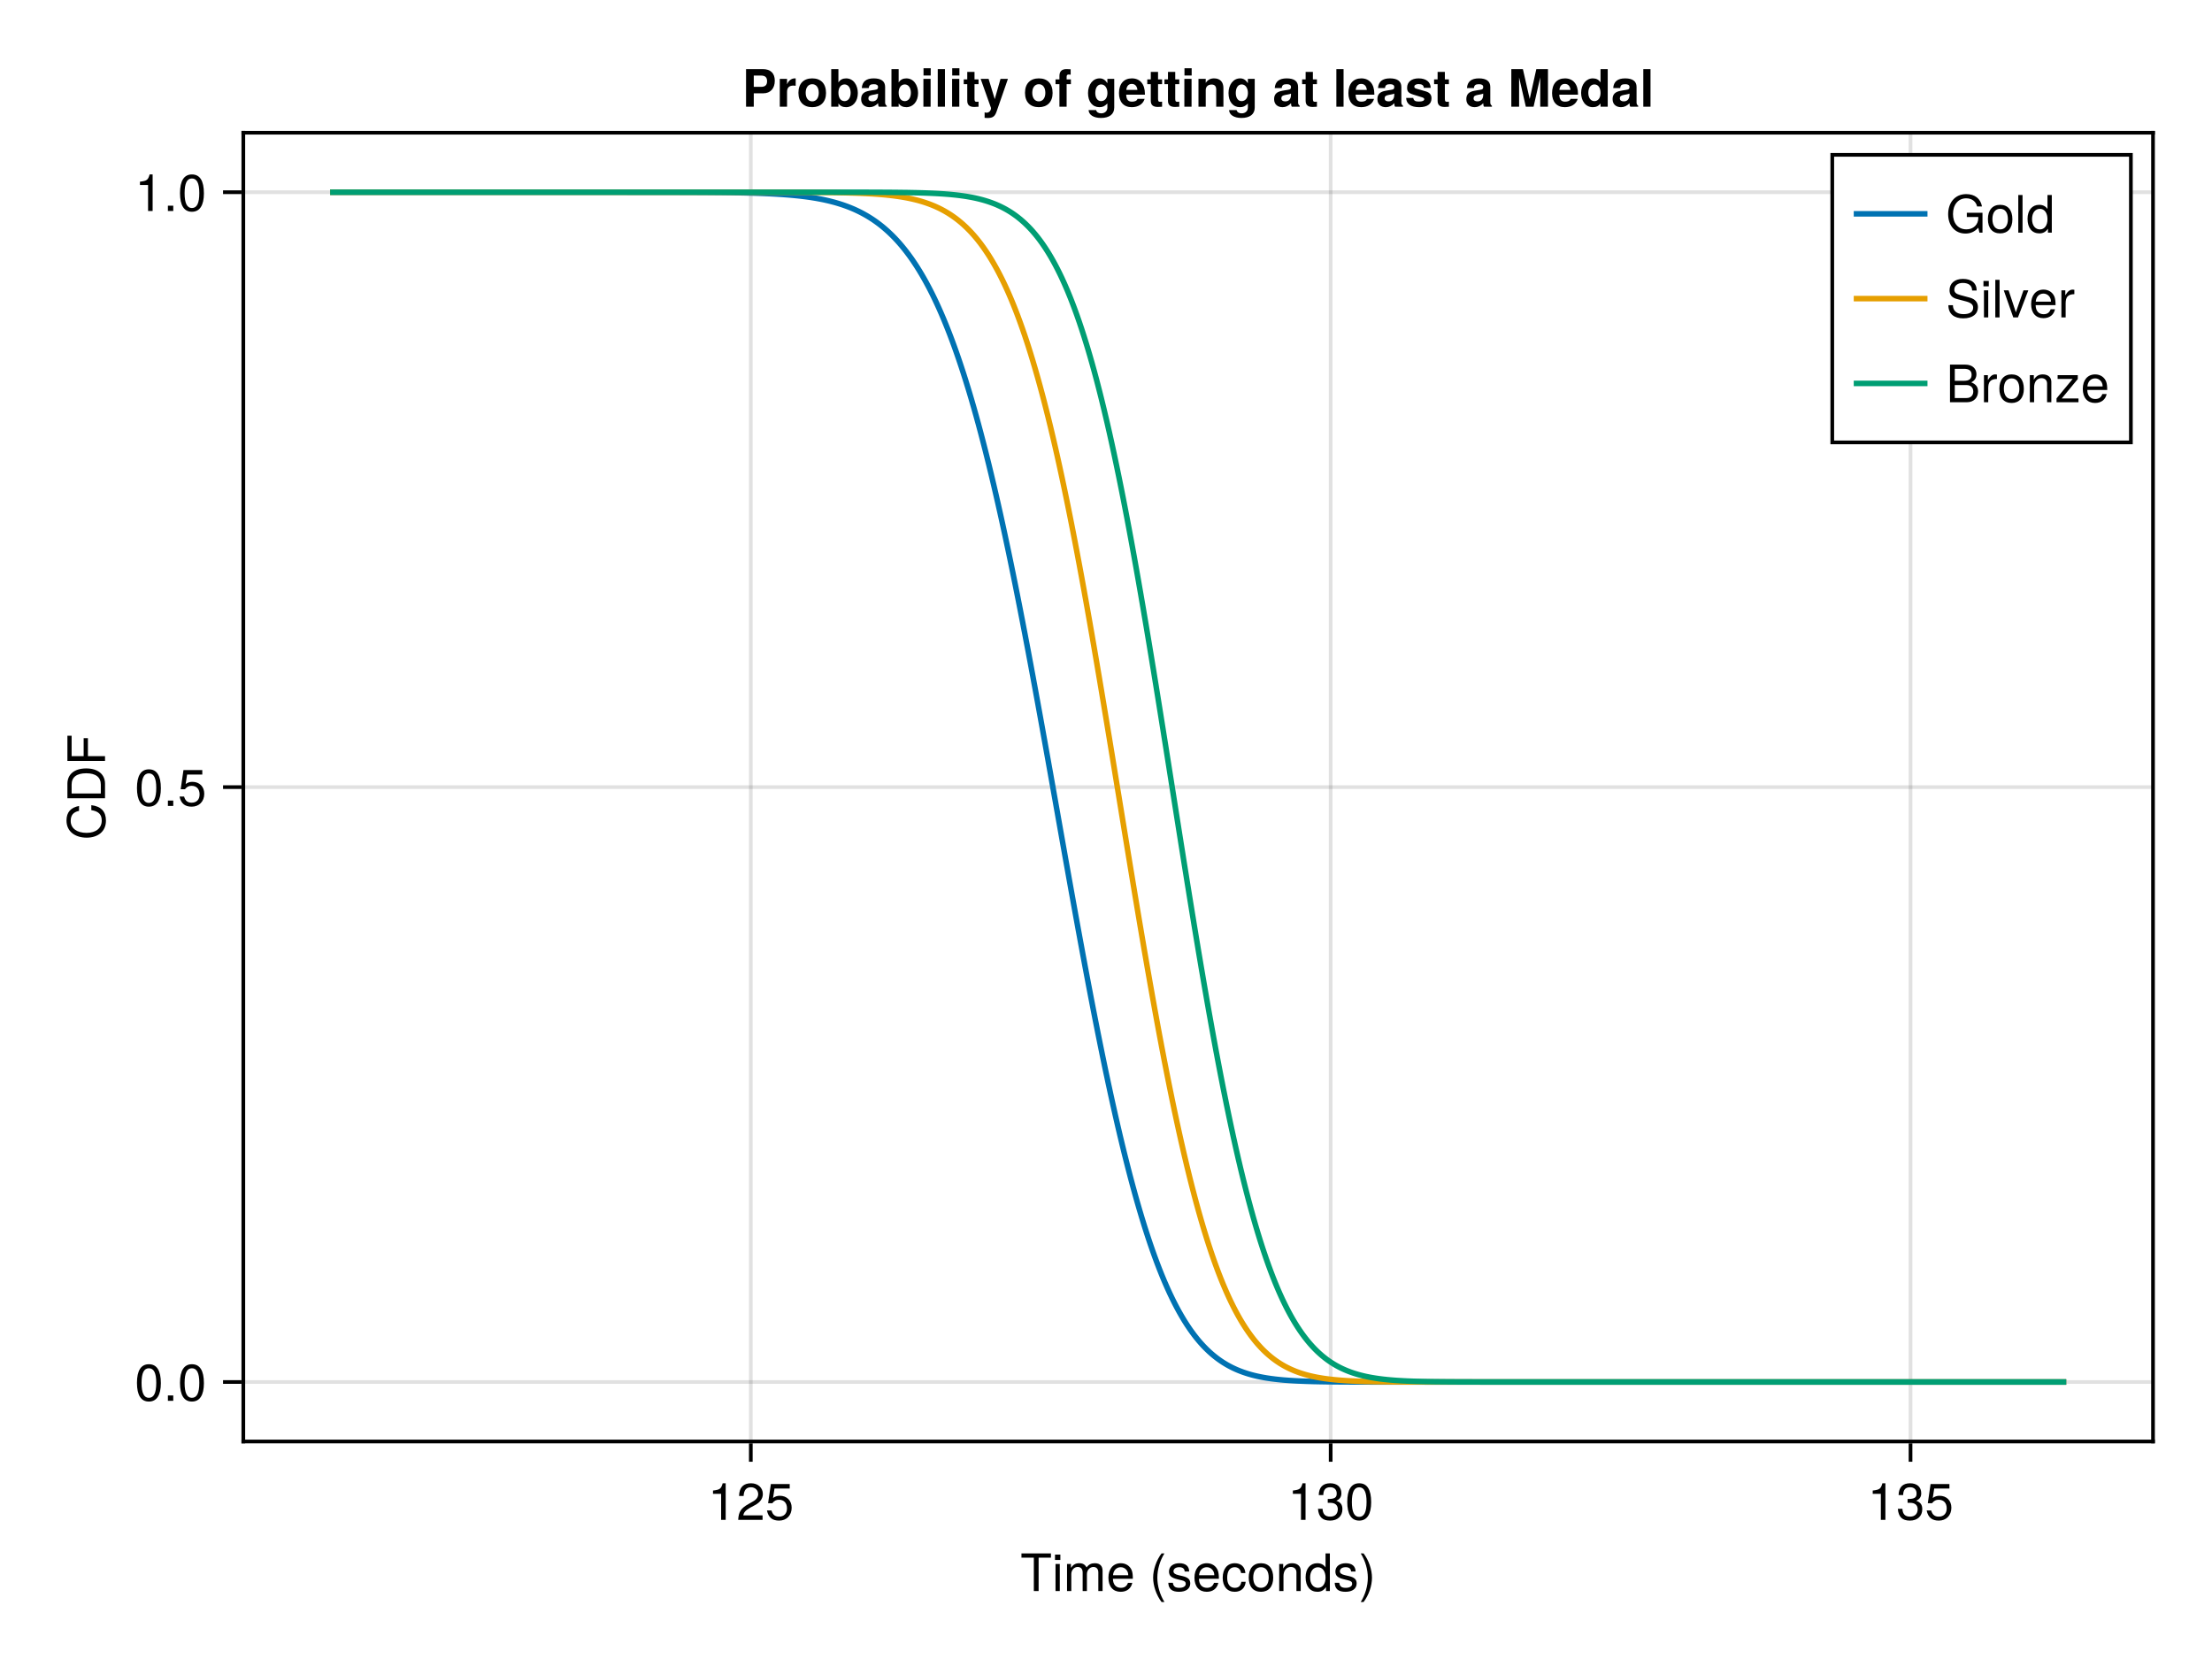 <?xml version="1.0" encoding="UTF-8"?>
<svg xmlns="http://www.w3.org/2000/svg" xmlns:xlink="http://www.w3.org/1999/xlink" width="600" height="450" viewBox="0 0 600 450">
<defs>
<g>
<g id="glyph-0-0-946b61d4">
<path d="M 8.297 -9.062 C 8.297 -9.062 4.953 -9.062 4.953 -9.062 C 4.953 -9.062 4.953 0 4.953 0 C 4.953 0 3.656 0 3.656 0 C 3.656 0 3.656 -9.062 3.656 -9.062 C 3.656 -9.062 0.297 -9.062 0.297 -9.062 C 0.297 -9.062 0.297 -10.203 0.297 -10.203 C 0.297 -10.203 8.297 -10.203 8.297 -10.203 C 8.297 -10.203 8.297 -9.062 8.297 -9.062 Z M 8.297 -9.062 "/>
</g>
<g id="glyph-0-1-946b61d4">
<path d="M 2.141 0 C 2.141 0 0.984 0 0.984 0 C 0.984 0 0.984 -7.344 0.984 -7.344 C 0.984 -7.344 2.141 -7.344 2.141 -7.344 C 2.141 -7.344 2.141 0 2.141 0 Z M 2.297 -8.438 C 2.297 -8.438 0.844 -8.438 0.844 -8.438 C 0.844 -8.438 0.844 -9.891 0.844 -9.891 C 0.844 -9.891 2.297 -9.891 2.297 -9.891 C 2.297 -9.891 2.297 -8.438 2.297 -8.438 Z M 2.297 -8.438 "/>
</g>
<g id="glyph-0-2-946b61d4">
<path d="M 10.641 0 C 10.641 0 9.484 0 9.484 0 C 9.484 0 9.484 -5.047 9.484 -5.047 C 9.484 -5.984 8.984 -6.531 8.141 -6.531 C 7.188 -6.531 6.391 -5.672 6.391 -4.609 C 6.391 -4.609 6.391 0 6.391 0 C 6.391 0 5.234 0 5.234 0 C 5.234 0 5.234 -5.047 5.234 -5.047 C 5.234 -5.984 4.75 -6.531 3.875 -6.531 C 2.922 -6.531 2.156 -5.672 2.156 -4.609 C 2.156 -4.609 2.156 0 2.156 0 C 2.156 0 1 0 1 0 C 1 0 1 -7.344 1 -7.344 C 1 -7.344 2.062 -7.344 2.062 -7.344 C 2.062 -7.344 2.062 -6.297 2.062 -6.297 C 2.688 -7.188 3.328 -7.547 4.312 -7.547 C 5.266 -7.547 5.859 -7.203 6.281 -6.422 C 6.969 -7.25 7.562 -7.547 8.547 -7.547 C 9.906 -7.547 10.641 -6.812 10.641 -5.5 C 10.641 -5.5 10.641 0 10.641 0 Z M 10.641 0 "/>
</g>
<g id="glyph-0-3-946b61d4">
</g>
<g id="glyph-0-4-946b61d4">
<path d="M 7.188 -3.328 C 7.188 -3.328 1.781 -3.328 1.781 -3.328 C 1.812 -1.656 2.719 -0.875 3.938 -0.875 C 4.875 -0.875 5.531 -1.266 5.859 -2.219 C 5.859 -2.219 7.031 -2.219 7.031 -2.219 C 6.734 -0.734 5.578 0.203 3.891 0.203 C 1.828 0.203 0.562 -1.219 0.562 -3.625 C 0.562 -6.031 1.875 -7.547 3.922 -7.547 C 5.297 -7.547 6.406 -6.812 6.891 -5.609 C 7.094 -5.062 7.188 -4.391 7.188 -3.328 Z M 5.938 -4.375 C 5.938 -5.516 5.047 -6.469 3.906 -6.469 C 2.734 -6.469 1.906 -5.594 1.812 -4.281 C 1.812 -4.281 5.922 -4.281 5.922 -4.281 C 5.938 -4.312 5.938 -4.375 5.938 -4.375 Z M 5.938 -4.375 "/>
</g>
<g id="glyph-0-5-946b61d4">
<path d="M 6.672 -2.516 C 6.531 -0.844 5.438 0.203 3.688 0.203 C 1.688 0.203 0.438 -1.234 0.438 -3.594 C 0.438 -6.031 1.719 -7.547 3.703 -7.547 C 5.328 -7.547 6.453 -6.656 6.594 -4.875 C 6.594 -4.875 5.422 -4.875 5.422 -4.875 C 5.281 -5.891 4.656 -6.469 3.688 -6.469 C 2.406 -6.469 1.656 -5.438 1.656 -3.594 C 1.656 -1.859 2.422 -0.875 3.703 -0.875 C 4.703 -0.875 5.312 -1.344 5.5 -2.516 C 5.5 -2.516 6.672 -2.516 6.672 -2.516 Z M 6.672 -2.516 "/>
</g>
<g id="glyph-0-6-946b61d4">
<path d="M 7.141 -3.609 C 7.141 -1.203 5.875 0.203 3.828 0.203 C 1.734 0.203 0.5 -1.203 0.5 -3.672 C 0.5 -6.125 1.75 -7.547 3.812 -7.547 C 5.922 -7.547 7.141 -6.141 7.141 -3.609 Z M 5.922 -3.625 C 5.922 -5.453 5.141 -6.469 3.828 -6.469 C 2.516 -6.469 1.719 -5.438 1.719 -3.672 C 1.719 -1.891 2.516 -0.875 3.828 -0.875 C 5.109 -0.875 5.922 -1.906 5.922 -3.625 Z M 5.922 -3.625 "/>
</g>
<g id="glyph-0-7-946b61d4">
<path d="M 6.812 0 C 6.812 0 5.656 0 5.656 0 C 5.656 0 5.656 -5.078 5.656 -5.078 C 5.656 -5.969 5.062 -6.531 4.141 -6.531 C 2.953 -6.531 2.141 -5.547 2.141 -4.047 C 2.141 -4.047 2.141 0 2.141 0 C 2.141 0 0.984 0 0.984 0 C 0.984 0 0.984 -7.344 0.984 -7.344 C 0.984 -7.344 2.062 -7.344 2.062 -7.344 C 2.062 -7.344 2.062 -6.109 2.062 -6.109 C 2.703 -7.125 3.406 -7.547 4.5 -7.547 C 5.906 -7.547 6.812 -6.766 6.812 -5.547 C 6.812 -5.547 6.812 0 6.812 0 Z M 6.812 0 "/>
</g>
<g id="glyph-0-8-946b61d4">
<path d="M 6.422 -2.062 C 6.422 -0.641 5.25 0.203 3.406 0.203 C 1.484 0.203 0.531 -0.547 0.469 -2.234 C 0.469 -2.234 1.703 -2.234 1.703 -2.234 C 1.859 -1.125 2.453 -0.875 3.5 -0.875 C 4.516 -0.875 5.203 -1.281 5.203 -1.953 C 5.203 -2.484 4.891 -2.734 4.078 -2.922 C 4.078 -2.922 2.984 -3.188 2.984 -3.188 C 1.25 -3.609 0.656 -4.156 0.656 -5.312 C 0.656 -6.656 1.766 -7.547 3.469 -7.547 C 5.172 -7.547 6.125 -6.734 6.125 -5.297 C 6.125 -5.297 4.906 -5.297 4.906 -5.297 C 4.875 -6.062 4.375 -6.469 3.438 -6.469 C 2.484 -6.469 1.875 -6.031 1.875 -5.359 C 1.875 -4.844 2.281 -4.531 3.234 -4.312 C 3.234 -4.312 4.359 -4.047 4.359 -4.047 C 5.812 -3.703 6.422 -3.156 6.422 -2.062 Z M 6.422 -2.062 "/>
</g>
<g id="glyph-0-9-946b61d4">
<path d="M 3.578 -3.609 C 3.578 -1.406 2.703 1.141 1.297 2.969 C 1.297 2.969 0.531 2.969 0.531 2.969 C 1.766 0.984 2.453 -1.391 2.453 -3.609 C 2.453 -5.859 1.766 -8.203 0.531 -10.203 C 0.531 -10.203 1.297 -10.203 1.297 -10.203 C 2.703 -8.375 3.578 -5.828 3.578 -3.609 Z M 3.578 -3.609 "/>
</g>
<g id="glyph-0-10-946b61d4">
<path d="M 7.156 -7.016 C 7.156 -5.797 6.438 -4.766 5.047 -4.016 C 5.047 -4.016 3.656 -3.266 3.656 -3.266 C 2.438 -2.547 1.984 -2.031 1.859 -1.219 C 1.859 -1.219 7.078 -1.219 7.078 -1.219 C 7.078 -1.219 7.078 0 7.078 0 C 7.078 0 0.469 0 0.469 0 C 0.594 -2.188 1.188 -3.125 3.266 -4.297 C 3.266 -4.297 4.547 -5.031 4.547 -5.031 C 5.438 -5.531 5.891 -6.203 5.891 -6.984 C 5.891 -8.047 5.047 -8.844 3.938 -8.844 C 2.719 -8.844 2.031 -8.141 1.938 -6.484 C 1.938 -6.484 0.703 -6.484 0.703 -6.484 C 0.766 -8.891 1.953 -9.922 3.969 -9.922 C 5.859 -9.922 7.156 -8.688 7.156 -7.016 Z M 7.156 -7.016 "/>
</g>
<g id="glyph-0-11-946b61d4">
<path d="M 4.859 0 C 4.859 0 3.625 0 3.625 0 C 3.625 0 3.625 -7.062 3.625 -7.062 C 3.625 -7.062 1.422 -7.062 1.422 -7.062 C 1.422 -7.062 1.422 -7.953 1.422 -7.953 C 3.328 -8.188 3.609 -8.406 4.047 -9.922 C 4.047 -9.922 4.859 -9.922 4.859 -9.922 C 4.859 -9.922 4.859 0 4.859 0 Z M 4.859 0 "/>
</g>
<g id="glyph-0-12-946b61d4">
<path d="M 7.078 -2.891 C 7.078 -1.016 5.766 0.203 3.719 0.203 C 1.688 0.203 0.609 -0.781 0.453 -3 C 0.453 -3 1.688 -3 1.688 -3 C 1.766 -1.547 2.422 -0.875 3.766 -0.875 C 5.047 -0.875 5.828 -1.625 5.828 -2.875 C 5.828 -3.969 5.125 -4.625 3.766 -4.625 C 3.766 -4.625 3.094 -4.625 3.094 -4.625 C 3.094 -4.625 3.094 -5.656 3.094 -5.656 C 5.062 -5.656 5.531 -6.094 5.531 -7.156 C 5.531 -8.203 4.875 -8.844 3.781 -8.844 C 2.516 -8.844 1.922 -8.188 1.891 -6.719 C 1.891 -6.719 0.656 -6.719 0.656 -6.719 C 0.703 -8.828 1.766 -9.922 3.766 -9.922 C 5.656 -9.922 6.797 -8.906 6.797 -7.203 C 6.797 -6.203 6.328 -5.562 5.406 -5.188 C 6.594 -4.781 7.078 -4.094 7.078 -2.891 Z M 7.078 -2.891 "/>
</g>
<g id="glyph-0-13-946b61d4">
<path d="M 7.094 -4.781 C 7.094 -1.516 5.953 0.203 3.844 0.203 C 1.719 0.203 0.609 -1.516 0.609 -4.859 C 0.609 -8.188 1.703 -9.922 3.844 -9.922 C 6 -9.922 7.094 -8.219 7.094 -4.781 Z M 5.844 -4.891 C 5.844 -7.547 5.188 -8.828 3.844 -8.828 C 2.516 -8.828 1.859 -7.562 1.859 -4.844 C 1.859 -2.125 2.516 -0.812 3.828 -0.812 C 5.188 -0.812 5.844 -2.078 5.844 -4.891 Z M 5.844 -4.891 "/>
</g>
<g id="glyph-0-14-946b61d4">
<path d="M 7.188 -3.297 C 7.188 -1.188 5.781 0.203 3.781 0.203 C 2.016 0.203 0.891 -0.578 0.484 -2.547 C 0.484 -2.547 1.719 -2.547 1.719 -2.547 C 2.016 -1.422 2.672 -0.875 3.75 -0.875 C 5.094 -0.875 5.922 -1.688 5.922 -3.125 C 5.922 -4.594 5.078 -5.453 3.75 -5.453 C 2.984 -5.453 2.5 -5.203 1.938 -4.516 C 1.938 -4.516 0.797 -4.516 0.797 -4.516 C 0.797 -4.516 1.547 -9.719 1.547 -9.719 C 1.547 -9.719 6.656 -9.719 6.656 -9.719 C 6.656 -9.719 6.656 -8.5 6.656 -8.5 C 6.656 -8.5 2.531 -8.5 2.531 -8.5 C 2.531 -8.5 2.141 -5.938 2.141 -5.938 C 2.719 -6.359 3.281 -6.531 3.969 -6.531 C 5.875 -6.531 7.188 -5.25 7.188 -3.297 Z M 7.188 -3.297 "/>
</g>
<g id="glyph-0-15-946b61d4">
<path d="M 8.719 -2.906 C 8.719 -1.234 7.547 0 5.719 0 C 5.719 0 1.109 0 1.109 0 C 1.109 0 1.109 -10.203 1.109 -10.203 C 1.109 -10.203 5.25 -10.203 5.25 -10.203 C 7.188 -10.203 8.281 -9.094 8.281 -7.609 C 8.281 -6.578 7.781 -5.828 6.859 -5.391 C 8.156 -4.891 8.719 -4.141 8.719 -2.906 Z M 6.969 -7.438 C 6.969 -8.469 6.375 -9.062 4.922 -9.062 C 4.922 -9.062 2.406 -9.062 2.406 -9.062 C 2.406 -9.062 2.406 -5.812 2.406 -5.812 C 2.406 -5.812 4.922 -5.812 4.922 -5.812 C 6.375 -5.812 6.969 -6.391 6.969 -7.438 Z M 7.422 -2.891 C 7.422 -3.891 6.812 -4.656 5.594 -4.656 C 5.594 -4.656 2.406 -4.656 2.406 -4.656 C 2.406 -4.656 2.406 -1.141 2.406 -1.141 C 2.406 -1.141 5.594 -1.141 5.594 -1.141 C 6.812 -1.141 7.422 -1.922 7.422 -2.891 Z M 7.422 -2.891 "/>
</g>
<g id="glyph-0-16-946b61d4">
<path d="M 4.5 -6.312 C 2.688 -6.281 2.141 -5.453 2.141 -3.812 C 2.141 -3.812 2.141 0 2.141 0 C 2.141 0 0.984 0 0.984 0 C 0.984 0 0.984 -7.344 0.984 -7.344 C 0.984 -7.344 2.047 -7.344 2.047 -7.344 C 2.047 -7.344 2.047 -6 2.047 -6 C 2.719 -7.094 3.297 -7.547 4.047 -7.547 C 4.203 -7.547 4.297 -7.531 4.5 -7.5 C 4.5 -7.5 4.5 -6.312 4.5 -6.312 Z M 4.5 -6.312 "/>
</g>
<g id="glyph-1-0-946b61d4">
<path d="M 7.188 -3.328 C 7.188 -3.328 1.781 -3.328 1.781 -3.328 C 1.812 -1.656 2.719 -0.875 3.938 -0.875 C 4.875 -0.875 5.531 -1.266 5.859 -2.219 C 5.859 -2.219 7.031 -2.219 7.031 -2.219 C 6.734 -0.734 5.578 0.203 3.891 0.203 C 1.828 0.203 0.562 -1.219 0.562 -3.625 C 0.562 -6.031 1.875 -7.547 3.922 -7.547 C 5.297 -7.547 6.406 -6.812 6.891 -5.609 C 7.094 -5.062 7.188 -4.391 7.188 -3.328 Z M 5.938 -4.375 C 5.938 -5.516 5.047 -6.469 3.906 -6.469 C 2.734 -6.469 1.906 -5.594 1.812 -4.281 C 1.812 -4.281 5.922 -4.281 5.922 -4.281 C 5.938 -4.312 5.938 -4.375 5.938 -4.375 Z M 5.938 -4.375 "/>
</g>
<g id="glyph-1-1-946b61d4">
<path d="M 6.422 -2.062 C 6.422 -0.641 5.25 0.203 3.406 0.203 C 1.484 0.203 0.531 -0.547 0.469 -2.234 C 0.469 -2.234 1.703 -2.234 1.703 -2.234 C 1.859 -1.125 2.453 -0.875 3.5 -0.875 C 4.516 -0.875 5.203 -1.281 5.203 -1.953 C 5.203 -2.484 4.891 -2.734 4.078 -2.922 C 4.078 -2.922 2.984 -3.188 2.984 -3.188 C 1.25 -3.609 0.656 -4.156 0.656 -5.312 C 0.656 -6.656 1.766 -7.547 3.469 -7.547 C 5.172 -7.547 6.125 -6.734 6.125 -5.297 C 6.125 -5.297 4.906 -5.297 4.906 -5.297 C 4.875 -6.062 4.375 -6.469 3.438 -6.469 C 2.484 -6.469 1.875 -6.031 1.875 -5.359 C 1.875 -4.844 2.281 -4.531 3.234 -4.312 C 3.234 -4.312 4.359 -4.047 4.359 -4.047 C 5.812 -3.703 6.422 -3.156 6.422 -2.062 Z M 6.422 -2.062 "/>
</g>
<g id="glyph-1-2-946b61d4">
<path d="M 6.938 0 C 6.938 0 5.891 0 5.891 0 C 5.891 0 5.891 -1.078 5.891 -1.078 C 5.266 -0.172 4.562 0.203 3.562 0.203 C 1.578 0.203 0.359 -1.266 0.359 -3.734 C 0.359 -6.078 1.609 -7.547 3.516 -7.547 C 4.5 -7.547 5.281 -7.156 5.766 -6.406 C 5.766 -6.406 5.766 -10.203 5.766 -10.203 C 5.766 -10.203 6.938 -10.203 6.938 -10.203 C 6.938 -10.203 6.938 0 6.938 0 Z M 5.766 -3.641 C 5.766 -5.328 4.969 -6.453 3.703 -6.453 C 2.438 -6.453 1.578 -5.375 1.578 -3.672 C 1.578 -1.953 2.438 -0.875 3.719 -0.875 C 4.953 -0.875 5.766 -1.953 5.766 -3.641 Z M 5.766 -3.641 "/>
</g>
<g id="glyph-1-3-946b61d4">
<path d="M 4.859 0 C 4.859 0 3.625 0 3.625 0 C 3.625 0 3.625 -7.062 3.625 -7.062 C 3.625 -7.062 1.422 -7.062 1.422 -7.062 C 1.422 -7.062 1.422 -7.953 1.422 -7.953 C 3.328 -8.188 3.609 -8.406 4.047 -9.922 C 4.047 -9.922 4.859 -9.922 4.859 -9.922 C 4.859 -9.922 4.859 0 4.859 0 Z M 4.859 0 "/>
</g>
<g id="glyph-2-0-946b61d4">
<path d="M 4.078 2.969 C 4.078 2.969 3.297 2.969 3.297 2.969 C 1.906 1.141 1.016 -1.406 1.016 -3.625 C 1.016 -5.828 1.906 -8.375 3.297 -10.203 C 3.297 -10.203 4.078 -10.203 4.078 -10.203 C 2.844 -8.219 2.156 -5.859 2.156 -3.625 C 2.156 -1.391 2.844 0.969 4.078 2.969 Z M 4.078 2.969 "/>
</g>
<g id="glyph-3-0-946b61d4">
<path d="M 4.859 0 C 4.859 0 3.625 0 3.625 0 C 3.625 0 3.625 -7.062 3.625 -7.062 C 3.625 -7.062 1.422 -7.062 1.422 -7.062 C 1.422 -7.062 1.422 -7.953 1.422 -7.953 C 3.328 -8.188 3.609 -8.406 4.047 -9.922 C 4.047 -9.922 4.859 -9.922 4.859 -9.922 C 4.859 -9.922 4.859 0 4.859 0 Z M 4.859 0 "/>
</g>
<g id="glyph-3-1-946b61d4">
<path d="M 7.188 -3.297 C 7.188 -1.188 5.781 0.203 3.781 0.203 C 2.016 0.203 0.891 -0.578 0.484 -2.547 C 0.484 -2.547 1.719 -2.547 1.719 -2.547 C 2.016 -1.422 2.672 -0.875 3.75 -0.875 C 5.094 -0.875 5.922 -1.688 5.922 -3.125 C 5.922 -4.594 5.078 -5.453 3.75 -5.453 C 2.984 -5.453 2.5 -5.203 1.938 -4.516 C 1.938 -4.516 0.797 -4.516 0.797 -4.516 C 0.797 -4.516 1.547 -9.719 1.547 -9.719 C 1.547 -9.719 6.656 -9.719 6.656 -9.719 C 6.656 -9.719 6.656 -8.5 6.656 -8.5 C 6.656 -8.5 2.531 -8.5 2.531 -8.5 C 2.531 -8.5 2.141 -5.938 2.141 -5.938 C 2.719 -6.359 3.281 -6.531 3.969 -6.531 C 5.875 -6.531 7.188 -5.25 7.188 -3.297 Z M 7.188 -3.297 "/>
</g>
<g id="glyph-4-0-946b61d4">
<path d="M 7.078 -2.891 C 7.078 -1.016 5.766 0.203 3.719 0.203 C 1.688 0.203 0.609 -0.781 0.453 -3 C 0.453 -3 1.688 -3 1.688 -3 C 1.766 -1.547 2.422 -0.875 3.766 -0.875 C 5.047 -0.875 5.828 -1.625 5.828 -2.875 C 5.828 -3.969 5.125 -4.625 3.766 -4.625 C 3.766 -4.625 3.094 -4.625 3.094 -4.625 C 3.094 -4.625 3.094 -5.656 3.094 -5.656 C 5.062 -5.656 5.531 -6.094 5.531 -7.156 C 5.531 -8.203 4.875 -8.844 3.781 -8.844 C 2.516 -8.844 1.922 -8.188 1.891 -6.719 C 1.891 -6.719 0.656 -6.719 0.656 -6.719 C 0.703 -8.828 1.766 -9.922 3.766 -9.922 C 5.656 -9.922 6.797 -8.906 6.797 -7.203 C 6.797 -6.203 6.328 -5.562 5.406 -5.188 C 6.594 -4.781 7.078 -4.094 7.078 -2.891 Z M 7.078 -2.891 "/>
</g>
<g id="glyph-4-1-946b61d4">
<path d="M 7.141 -3.609 C 7.141 -1.203 5.875 0.203 3.828 0.203 C 1.734 0.203 0.5 -1.203 0.5 -3.672 C 0.5 -6.125 1.75 -7.547 3.812 -7.547 C 5.922 -7.547 7.141 -6.141 7.141 -3.609 Z M 5.922 -3.625 C 5.922 -5.453 5.141 -6.469 3.828 -6.469 C 2.516 -6.469 1.719 -5.438 1.719 -3.672 C 1.719 -1.891 2.516 -0.875 3.828 -0.875 C 5.109 -0.875 5.922 -1.906 5.922 -3.625 Z M 5.922 -3.625 "/>
</g>
<g id="glyph-5-0-946b61d4">
<path d="M -3.719 -9.484 C -1.062 -9.172 0.25 -7.766 0.25 -5.281 C 0.25 -2.281 -2 -0.672 -4.984 -0.672 C -7.969 -0.672 -10.453 -2.234 -10.453 -5.328 C -10.453 -7.578 -9.281 -8.859 -7.047 -9.266 C -7.047 -9.266 -7.047 -7.938 -7.047 -7.938 C -8.594 -7.609 -9.312 -6.781 -9.312 -5.188 C -9.312 -3.203 -7.609 -1.969 -5 -1.969 C -2.453 -1.969 -0.891 -3.266 -0.891 -5.297 C -0.891 -7.016 -1.797 -7.828 -3.719 -8.141 C -3.719 -8.141 -3.719 -9.484 -3.719 -9.484 Z M -3.719 -9.484 "/>
</g>
<g id="glyph-6-0-946b61d4">
<path d="M -5.109 -9.344 C -1.938 -9.344 0 -7.75 0 -5.188 C 0 -5.188 0 -1.25 0 -1.25 C 0 -1.25 -10.203 -1.25 -10.203 -1.25 C -10.203 -1.25 -10.203 -5.188 -10.203 -5.188 C -10.203 -7.766 -8.281 -9.344 -5.109 -9.344 Z M -5.094 -8.031 C -7.703 -8.031 -9.062 -6.969 -9.062 -4.953 C -9.062 -4.953 -9.062 -2.547 -9.062 -2.547 C -9.062 -2.547 -1.141 -2.547 -1.141 -2.547 C -1.141 -2.547 -1.141 -4.953 -1.141 -4.953 C -1.141 -6.969 -2.516 -8.031 -5.094 -8.031 Z M -5.094 -8.031 "/>
</g>
<g id="glyph-7-0-946b61d4">
<path d="M -9.062 -8.109 C -9.062 -8.109 -9.062 -2.562 -9.062 -2.562 C -9.062 -2.562 -5.797 -2.562 -5.797 -2.562 C -5.797 -2.562 -5.797 -7.438 -5.797 -7.438 C -5.797 -7.438 -4.641 -7.438 -4.641 -7.438 C -4.641 -7.438 -4.641 -2.562 -4.641 -2.562 C -4.641 -2.562 0 -2.562 0 -2.562 C 0 -2.562 0 -1.266 0 -1.266 C 0 -1.266 -10.203 -1.266 -10.203 -1.266 C -10.203 -1.266 -10.203 -8.109 -10.203 -8.109 C -10.203 -8.109 -9.062 -8.109 -9.062 -8.109 Z M -9.062 -8.109 "/>
</g>
<g id="glyph-8-0-946b61d4">
<path d="M 7.094 -4.781 C 7.094 -1.516 5.953 0.203 3.844 0.203 C 1.719 0.203 0.609 -1.516 0.609 -4.859 C 0.609 -8.188 1.703 -9.922 3.844 -9.922 C 6 -9.922 7.094 -8.219 7.094 -4.781 Z M 5.844 -4.891 C 5.844 -7.547 5.188 -8.828 3.844 -8.828 C 2.516 -8.828 1.859 -7.562 1.859 -4.844 C 1.859 -2.125 2.516 -0.812 3.828 -0.812 C 5.188 -0.812 5.844 -2.078 5.844 -4.891 Z M 5.844 -4.891 "/>
</g>
<g id="glyph-8-1-946b61d4">
<path d="M 2.672 0 C 2.672 0 1.219 0 1.219 0 C 1.219 0 1.219 -1.453 1.219 -1.453 C 1.219 -1.453 2.672 -1.453 2.672 -1.453 C 2.672 -1.453 2.672 0 2.672 0 Z M 2.672 0 "/>
</g>
<g id="glyph-9-0-946b61d4">
<path d="M 7.094 -4.781 C 7.094 -1.516 5.953 0.203 3.844 0.203 C 1.719 0.203 0.609 -1.516 0.609 -4.859 C 0.609 -8.188 1.703 -9.922 3.844 -9.922 C 6 -9.922 7.094 -8.219 7.094 -4.781 Z M 5.844 -4.891 C 5.844 -7.547 5.188 -8.828 3.844 -8.828 C 2.516 -8.828 1.859 -7.562 1.859 -4.844 C 1.859 -2.125 2.516 -0.812 3.828 -0.812 C 5.188 -0.812 5.844 -2.078 5.844 -4.891 Z M 5.844 -4.891 "/>
</g>
<g id="glyph-9-1-946b61d4">
<path d="M 7.188 -3.297 C 7.188 -1.188 5.781 0.203 3.781 0.203 C 2.016 0.203 0.891 -0.578 0.484 -2.547 C 0.484 -2.547 1.719 -2.547 1.719 -2.547 C 2.016 -1.422 2.672 -0.875 3.75 -0.875 C 5.094 -0.875 5.922 -1.688 5.922 -3.125 C 5.922 -4.594 5.078 -5.453 3.75 -5.453 C 2.984 -5.453 2.5 -5.203 1.938 -4.516 C 1.938 -4.516 0.797 -4.516 0.797 -4.516 C 0.797 -4.516 1.547 -9.719 1.547 -9.719 C 1.547 -9.719 6.656 -9.719 6.656 -9.719 C 6.656 -9.719 6.656 -8.5 6.656 -8.5 C 6.656 -8.5 2.531 -8.5 2.531 -8.5 C 2.531 -8.5 2.141 -5.938 2.141 -5.938 C 2.719 -6.359 3.281 -6.531 3.969 -6.531 C 5.875 -6.531 7.188 -5.25 7.188 -3.297 Z M 7.188 -3.297 "/>
</g>
<g id="glyph-10-0-946b61d4">
<path d="M 4.859 0 C 4.859 0 3.625 0 3.625 0 C 3.625 0 3.625 -7.062 3.625 -7.062 C 3.625 -7.062 1.422 -7.062 1.422 -7.062 C 1.422 -7.062 1.422 -7.953 1.422 -7.953 C 3.328 -8.188 3.609 -8.406 4.047 -9.922 C 4.047 -9.922 4.859 -9.922 4.859 -9.922 C 4.859 -9.922 4.859 0 4.859 0 Z M 4.859 0 "/>
</g>
<g id="glyph-10-1-946b61d4">
<path d="M 2.672 0 C 2.672 0 1.219 0 1.219 0 C 1.219 0 1.219 -1.453 1.219 -1.453 C 1.219 -1.453 2.672 -1.453 2.672 -1.453 C 2.672 -1.453 2.672 0 2.672 0 Z M 2.672 0 "/>
</g>
<g id="glyph-11-0-946b61d4">
<path d="M 7.094 -4.781 C 7.094 -1.516 5.953 0.203 3.844 0.203 C 1.719 0.203 0.609 -1.516 0.609 -4.859 C 0.609 -8.188 1.703 -9.922 3.844 -9.922 C 6 -9.922 7.094 -8.219 7.094 -4.781 Z M 5.844 -4.891 C 5.844 -7.547 5.188 -8.828 3.844 -8.828 C 2.516 -8.828 1.859 -7.562 1.859 -4.844 C 1.859 -2.125 2.516 -0.812 3.828 -0.812 C 5.188 -0.812 5.844 -2.078 5.844 -4.891 Z M 5.844 -4.891 "/>
</g>
<g id="glyph-12-0-946b61d4">
<path d="M 8.859 -7.047 C 8.859 -4.969 7.656 -3.641 5.781 -3.641 C 5.781 -3.641 3.156 -3.641 3.156 -3.641 C 3.156 -3.641 3.156 0 3.156 0 C 3.156 0 1.062 0 1.062 0 C 1.062 0 1.062 -10.203 1.062 -10.203 C 1.062 -10.203 5.578 -10.203 5.578 -10.203 C 7.703 -10.203 8.859 -9.094 8.859 -7.047 Z M 6.766 -6.922 C 6.766 -7.969 6.25 -8.453 5.125 -8.453 C 5.125 -8.453 3.156 -8.453 3.156 -8.453 C 3.156 -8.453 3.156 -5.391 3.156 -5.391 C 3.156 -5.391 5.125 -5.391 5.125 -5.391 C 6.25 -5.391 6.766 -5.875 6.766 -6.922 Z M 6.766 -6.922 "/>
</g>
<g id="glyph-12-1-946b61d4">
<path d="M 8.047 -3.688 C 8.047 -1.406 6.672 0.125 4.875 0.125 C 3.922 0.125 3.266 -0.219 2.781 -0.875 C 2.781 -0.875 2.781 0 2.781 0 C 2.781 0 0.828 0 0.828 0 C 0.828 0 0.828 -10.203 0.828 -10.203 C 0.828 -10.203 2.781 -10.203 2.781 -10.203 C 2.781 -10.203 2.781 -6.578 2.781 -6.578 C 3.266 -7.344 3.938 -7.688 4.875 -7.688 C 6.859 -7.688 8.047 -5.828 8.047 -3.688 Z M 6.094 -3.766 C 6.094 -5.172 5.406 -6.047 4.438 -6.047 C 3.453 -6.047 2.781 -5.188 2.781 -3.812 C 2.781 -2.359 3.438 -1.516 4.438 -1.516 C 5.406 -1.516 6.094 -2.391 6.094 -3.766 Z M 6.094 -3.766 "/>
</g>
<g id="glyph-13-0-946b61d4">
<path d="M 5.188 -5.688 C 4.906 -5.719 4.781 -5.734 4.562 -5.734 C 3.422 -5.734 2.844 -5.172 2.844 -4.016 C 2.844 -4.016 2.844 0 2.844 0 C 2.844 0 0.875 0 0.875 0 C 0.875 0 0.875 -7.562 0.875 -7.562 C 0.875 -7.562 2.844 -7.562 2.844 -7.562 C 2.844 -7.562 2.844 -6.078 2.844 -6.078 C 3.266 -7.094 4.047 -7.688 4.938 -7.688 C 5 -7.688 5.062 -7.688 5.188 -7.672 C 5.188 -7.672 5.188 -5.688 5.188 -5.688 Z M 5.188 -5.688 "/>
</g>
<g id="glyph-13-1-946b61d4">
<path d="M 8.047 -3.688 C 8.047 -1.406 6.672 0.125 4.875 0.125 C 3.922 0.125 3.266 -0.219 2.781 -0.875 C 2.781 -0.875 2.781 0 2.781 0 C 2.781 0 0.828 0 0.828 0 C 0.828 0 0.828 -10.203 0.828 -10.203 C 0.828 -10.203 2.781 -10.203 2.781 -10.203 C 2.781 -10.203 2.781 -6.578 2.781 -6.578 C 3.266 -7.344 3.938 -7.688 4.875 -7.688 C 6.859 -7.688 8.047 -5.828 8.047 -3.688 Z M 6.094 -3.766 C 6.094 -5.172 5.406 -6.047 4.438 -6.047 C 3.453 -6.047 2.781 -5.188 2.781 -3.812 C 2.781 -2.359 3.438 -1.516 4.438 -1.516 C 5.406 -1.516 6.094 -2.391 6.094 -3.766 Z M 6.094 -3.766 "/>
</g>
<g id="glyph-14-0-946b61d4">
<path d="M 7.969 -3.719 C 7.969 -1.297 6.531 0.125 4.234 0.125 C 1.906 0.125 0.484 -1.281 0.484 -3.781 C 0.484 -6.266 1.906 -7.688 4.219 -7.688 C 6.578 -7.688 7.969 -6.281 7.969 -3.719 Z M 6 -3.75 C 6 -5.234 5.312 -6.109 4.234 -6.109 C 3.156 -6.109 2.453 -5.219 2.453 -3.781 C 2.453 -2.344 3.156 -1.453 4.234 -1.453 C 5.281 -1.453 6 -2.344 6 -3.75 Z M 6 -3.75 "/>
</g>
<g id="glyph-14-1-946b61d4">
<path d="M 7.344 0 C 7.344 0 5.203 0 5.203 0 C 5.031 -0.219 4.984 -0.562 4.984 -0.953 C 4.297 -0.234 3.531 0.125 2.688 0.125 C 1.422 0.125 0.391 -0.578 0.391 -2.047 C 0.391 -3.422 1.125 -4.062 2.625 -4.328 C 2.625 -4.328 3.406 -4.469 3.406 -4.469 C 4.375 -4.641 4.969 -4.547 4.969 -5.344 C 4.969 -5.859 4.594 -6.109 3.844 -6.109 C 2.875 -6.109 2.547 -5.859 2.453 -5.062 C 2.453 -5.062 0.562 -5.062 0.562 -5.062 C 0.688 -6.812 1.75 -7.688 3.797 -7.688 C 5.844 -7.688 6.891 -6.906 6.891 -5.359 C 6.891 -5.359 6.891 -1.156 6.891 -1.156 C 6.891 -0.766 6.984 -0.562 7.344 -0.234 C 7.344 -0.234 7.344 0 7.344 0 Z M 4.969 -3.234 C 4.969 -3.234 4.969 -3.562 4.969 -3.562 C 4.75 -3.453 4.656 -3.438 4.141 -3.328 C 4.141 -3.328 3.469 -3.203 3.469 -3.203 C 2.656 -3.047 2.359 -2.844 2.359 -2.266 C 2.359 -1.703 2.766 -1.453 3.422 -1.453 C 4.406 -1.453 4.969 -2.094 4.969 -3.234 Z M 4.969 -3.234 "/>
</g>
<g id="glyph-14-2-946b61d4">
<path d="M 2.891 0 C 2.891 0 0.938 0 0.938 0 C 0.938 0 0.938 -7.562 0.938 -7.562 C 0.938 -7.562 2.891 -7.562 2.891 -7.562 C 2.891 -7.562 2.891 0 2.891 0 Z M 2.922 -8.469 C 2.922 -8.469 0.969 -8.469 0.969 -8.469 C 0.969 -8.469 0.969 -10.438 0.969 -10.438 C 0.969 -10.438 2.922 -10.438 2.922 -10.438 C 2.922 -10.438 2.922 -8.469 2.922 -8.469 Z M 2.922 -8.469 "/>
</g>
<g id="glyph-14-3-946b61d4">
<path d="M 2.891 0 C 2.891 0 0.938 0 0.938 0 C 0.938 0 0.938 -10.203 0.938 -10.203 C 0.938 -10.203 2.891 -10.203 2.891 -10.203 C 2.891 -10.203 2.891 0 2.891 0 Z M 2.891 0 "/>
</g>
<g id="glyph-14-4-946b61d4">
<path d="M 4.219 0 C 3.859 0.016 3.516 0.062 3.078 0.062 C 1.797 0.062 1.156 -0.438 1.156 -1.625 C 1.156 -1.625 1.156 -6.109 1.156 -6.109 C 1.156 -6.109 0.203 -6.109 0.203 -6.109 C 0.203 -6.109 0.203 -7.406 0.203 -7.406 C 0.203 -7.406 1.156 -7.406 1.156 -7.406 C 1.156 -7.406 1.156 -9.438 1.156 -9.438 C 1.156 -9.438 3.125 -9.438 3.125 -9.438 C 3.125 -9.438 3.125 -7.406 3.125 -7.406 C 3.125 -7.406 4.219 -7.406 4.219 -7.406 C 4.219 -7.406 4.219 -6.109 4.219 -6.109 C 4.219 -6.109 3.125 -6.109 3.125 -6.109 C 3.125 -6.109 3.125 -2.156 3.125 -2.156 C 3.125 -1.484 3.25 -1.328 3.766 -1.328 C 3.906 -1.328 4.016 -1.344 4.219 -1.375 C 4.219 -1.375 4.219 0 4.219 0 Z M 4.219 0 "/>
</g>
<g id="glyph-14-5-946b61d4">
<path d="M 7.531 -7.562 C 7.531 -7.562 4.422 1.391 4.422 1.391 C 3.906 2.828 3.219 3.062 1.906 3.062 C 1.672 3.062 1.5 3.047 1.203 3.016 C 1.203 3.016 1.203 1.547 1.203 1.547 C 1.453 1.609 1.562 1.625 1.719 1.625 C 2.406 1.625 2.938 1.078 2.938 0.359 C 2.938 0.359 2.938 0.328 2.938 0.328 C 2.938 0.328 0.125 -7.562 0.125 -7.562 C 0.125 -7.562 2.281 -7.562 2.281 -7.562 C 2.281 -7.562 3.953 -2.062 3.953 -2.062 C 3.953 -2.062 5.516 -7.562 5.516 -7.562 C 5.516 -7.562 7.531 -7.562 7.531 -7.562 Z M 7.531 -7.562 "/>
</g>
<g id="glyph-14-6-946b61d4">
<path d="M 7.578 0.25 C 7.578 2.031 6.266 3.047 3.969 3.047 C 1.906 3.047 0.656 2.141 0.625 0.906 C 0.625 0.906 2.656 0.906 2.656 0.906 C 2.812 1.484 3.297 1.797 4.047 1.797 C 5.031 1.797 5.719 1.156 5.719 0.25 C 5.719 0.25 5.719 -0.875 5.719 -0.875 C 4.984 -0.141 4.453 0.125 3.562 0.125 C 1.703 0.125 0.469 -1.344 0.469 -3.703 C 0.469 -6.031 1.812 -7.688 3.609 -7.688 C 4.484 -7.688 5.125 -7.297 5.719 -6.391 C 5.719 -6.391 5.719 -7.562 5.719 -7.562 C 5.719 -7.562 7.578 -7.562 7.578 -7.562 C 7.578 -7.562 7.578 0.25 7.578 0.25 Z M 5.734 -3.719 C 5.734 -5.125 5.016 -6.047 4.031 -6.047 C 3.078 -6.047 2.438 -5.156 2.438 -3.719 C 2.438 -2.359 3.078 -1.516 4 -1.516 C 5.031 -1.516 5.734 -2.359 5.734 -3.719 Z M 5.734 -3.719 "/>
</g>
<g id="glyph-14-7-946b61d4">
</g>
<g id="glyph-14-8-946b61d4">
<path d="M 10.859 0 C 10.859 0 8.766 0 8.766 0 C 8.766 0 8.766 -7.953 8.766 -7.953 C 8.766 -7.953 6.953 0 6.953 0 C 6.953 0 4.859 0 4.859 0 C 4.859 0 3.031 -7.953 3.031 -7.953 C 3.031 -7.953 3.031 0 3.031 0 C 3.031 0 0.922 0 0.922 0 C 0.922 0 0.922 -10.203 0.922 -10.203 C 0.922 -10.203 4.062 -10.203 4.062 -10.203 C 4.062 -10.203 5.906 -2.094 5.906 -2.094 C 5.906 -2.094 7.703 -10.203 7.703 -10.203 C 7.703 -10.203 10.859 -10.203 10.859 -10.203 C 10.859 -10.203 10.859 0 10.859 0 Z M 10.859 0 "/>
</g>
<g id="glyph-15-0-946b61d4">
</g>
<g id="glyph-15-1-946b61d4">
<path d="M 7.344 -3.5 C 7.344 -3.5 7.344 -3.266 7.344 -3.266 C 7.344 -3.266 2.266 -3.266 2.266 -3.266 C 2.328 -1.797 2.906 -1.375 3.844 -1.375 C 4.547 -1.375 5.172 -1.578 5.328 -2.125 C 5.328 -2.125 7.266 -2.125 7.266 -2.125 C 6.828 -0.641 5.453 0.125 3.766 0.125 C 1.625 0.125 0.312 -1.266 0.312 -3.688 C 0.312 -6.219 1.641 -7.688 3.812 -7.688 C 6.031 -7.688 7.344 -6.109 7.344 -3.5 Z M 5.312 -4.562 C 5.203 -5.641 4.625 -6.188 3.781 -6.188 C 2.906 -6.188 2.422 -5.609 2.297 -4.562 C 2.297 -4.562 5.312 -4.562 5.312 -4.562 Z M 5.312 -4.562 "/>
</g>
<g id="glyph-15-2-946b61d4">
<path d="M 4.219 0 C 3.859 0.016 3.516 0.062 3.078 0.062 C 1.797 0.062 1.156 -0.438 1.156 -1.625 C 1.156 -1.625 1.156 -6.109 1.156 -6.109 C 1.156 -6.109 0.203 -6.109 0.203 -6.109 C 0.203 -6.109 0.203 -7.406 0.203 -7.406 C 0.203 -7.406 1.156 -7.406 1.156 -7.406 C 1.156 -7.406 1.156 -9.438 1.156 -9.438 C 1.156 -9.438 3.125 -9.438 3.125 -9.438 C 3.125 -9.438 3.125 -7.406 3.125 -7.406 C 3.125 -7.406 4.219 -7.406 4.219 -7.406 C 4.219 -7.406 4.219 -6.109 4.219 -6.109 C 4.219 -6.109 3.125 -6.109 3.125 -6.109 C 3.125 -6.109 3.125 -2.156 3.125 -2.156 C 3.125 -1.484 3.25 -1.328 3.766 -1.328 C 3.906 -1.328 4.016 -1.344 4.219 -1.375 C 4.219 -1.375 4.219 0 4.219 0 Z M 4.219 0 "/>
</g>
<g id="glyph-15-3-946b61d4">
<path d="M 7.344 0 C 7.344 0 5.203 0 5.203 0 C 5.031 -0.219 4.984 -0.562 4.984 -0.953 C 4.297 -0.234 3.531 0.125 2.688 0.125 C 1.422 0.125 0.391 -0.578 0.391 -2.047 C 0.391 -3.422 1.125 -4.062 2.625 -4.328 C 2.625 -4.328 3.406 -4.469 3.406 -4.469 C 4.375 -4.641 4.969 -4.547 4.969 -5.344 C 4.969 -5.859 4.594 -6.109 3.844 -6.109 C 2.875 -6.109 2.547 -5.859 2.453 -5.062 C 2.453 -5.062 0.562 -5.062 0.562 -5.062 C 0.688 -6.812 1.75 -7.688 3.797 -7.688 C 5.844 -7.688 6.891 -6.906 6.891 -5.359 C 6.891 -5.359 6.891 -1.156 6.891 -1.156 C 6.891 -0.766 6.984 -0.562 7.344 -0.234 C 7.344 -0.234 7.344 0 7.344 0 Z M 4.969 -3.234 C 4.969 -3.234 4.969 -3.562 4.969 -3.562 C 4.75 -3.453 4.656 -3.438 4.141 -3.328 C 4.141 -3.328 3.469 -3.203 3.469 -3.203 C 2.656 -3.047 2.359 -2.844 2.359 -2.266 C 2.359 -1.703 2.766 -1.453 3.422 -1.453 C 4.406 -1.453 4.969 -2.094 4.969 -3.234 Z M 4.969 -3.234 "/>
</g>
<g id="glyph-15-4-946b61d4">
<path d="M 7.281 -2.234 C 7.281 -0.719 6.109 0.125 3.969 0.125 C 1.688 0.125 0.469 -0.734 0.406 -2.391 C 0.406 -2.391 2.328 -2.391 2.328 -2.391 C 2.484 -1.578 2.969 -1.406 3.859 -1.406 C 4.781 -1.406 5.312 -1.594 5.312 -2.062 C 5.312 -2.266 5.156 -2.422 4.656 -2.578 C 4.656 -2.578 2.328 -3.297 2.328 -3.297 C 0.922 -3.734 0.672 -4.234 0.672 -5.172 C 0.672 -6.719 1.859 -7.688 3.781 -7.688 C 5.812 -7.688 7.047 -6.719 7.062 -5.125 C 7.062 -5.125 5.188 -5.125 5.188 -5.125 C 5.172 -5.812 4.703 -6.141 3.766 -6.141 C 3.078 -6.141 2.625 -5.859 2.625 -5.453 C 2.625 -5.141 2.766 -5.016 3.312 -4.859 C 3.312 -4.859 5.797 -4.141 5.797 -4.141 C 6.797 -3.844 7.281 -3.203 7.281 -2.344 C 7.281 -2.344 7.281 -2.234 7.281 -2.234 Z M 7.281 -2.234 "/>
</g>
<g id="glyph-15-5-946b61d4">
<path d="M 2.891 0 C 2.891 0 0.938 0 0.938 0 C 0.938 0 0.938 -10.203 0.938 -10.203 C 0.938 -10.203 2.891 -10.203 2.891 -10.203 C 2.891 -10.203 2.891 0 2.891 0 Z M 2.891 0 "/>
</g>
<g id="glyph-16-0-946b61d4">
<path d="M 4.375 -6.109 C 4.375 -6.109 3.219 -6.109 3.219 -6.109 C 3.219 -6.109 3.219 0 3.219 0 C 3.219 0 1.266 0 1.266 0 C 1.266 0 1.266 -6.109 1.266 -6.109 C 1.266 -6.109 0.203 -6.109 0.203 -6.109 C 0.203 -6.109 0.203 -7.406 0.203 -7.406 C 0.203 -7.406 1.266 -7.406 1.266 -7.406 C 1.266 -7.406 1.266 -8.312 1.266 -8.312 C 1.266 -9.594 1.891 -10.203 3.188 -10.203 C 3.453 -10.203 3.953 -10.188 4.312 -10.156 C 4.312 -10.156 4.312 -8.688 4.312 -8.688 C 4.141 -8.719 3.922 -8.734 3.75 -8.734 C 3.391 -8.734 3.219 -8.547 3.219 -8.141 C 3.219 -8.141 3.219 -7.406 3.219 -7.406 C 3.219 -7.406 4.375 -7.406 4.375 -7.406 C 4.375 -7.406 4.375 -6.109 4.375 -6.109 Z M 4.375 -6.109 "/>
</g>
<g id="glyph-16-1-946b61d4">
</g>
<g id="glyph-16-2-946b61d4">
<path d="M 7.641 0 C 7.641 0 5.688 0 5.688 0 C 5.688 0 5.688 -4.656 5.688 -4.656 C 5.688 -5.562 5.266 -6.016 4.422 -6.016 C 3.469 -6.016 2.844 -5.438 2.844 -4.531 C 2.844 -4.531 2.844 0 2.844 0 C 2.844 0 0.875 0 0.875 0 C 0.875 0 0.875 -7.562 0.875 -7.562 C 0.875 -7.562 2.844 -7.562 2.844 -7.562 C 2.844 -7.562 2.844 -6.469 2.844 -6.469 C 3.406 -7.312 4.094 -7.688 5.109 -7.688 C 6.719 -7.688 7.641 -6.734 7.641 -5.062 C 7.641 -5.062 7.641 0 7.641 0 Z M 7.641 0 "/>
</g>
<g id="glyph-16-3-946b61d4">
<path d="M 7.344 -3.5 C 7.344 -3.5 7.344 -3.266 7.344 -3.266 C 7.344 -3.266 2.266 -3.266 2.266 -3.266 C 2.328 -1.797 2.906 -1.375 3.844 -1.375 C 4.547 -1.375 5.172 -1.578 5.328 -2.125 C 5.328 -2.125 7.266 -2.125 7.266 -2.125 C 6.828 -0.641 5.453 0.125 3.766 0.125 C 1.625 0.125 0.312 -1.266 0.312 -3.688 C 0.312 -6.219 1.641 -7.688 3.812 -7.688 C 6.031 -7.688 7.344 -6.109 7.344 -3.5 Z M 5.312 -4.562 C 5.203 -5.641 4.625 -6.188 3.781 -6.188 C 2.906 -6.188 2.422 -5.609 2.297 -4.562 C 2.297 -4.562 5.312 -4.562 5.312 -4.562 Z M 5.312 -4.562 "/>
</g>
<g id="glyph-16-4-946b61d4">
<path d="M 7.344 0 C 7.344 0 5.203 0 5.203 0 C 5.031 -0.219 4.984 -0.562 4.984 -0.953 C 4.297 -0.234 3.531 0.125 2.688 0.125 C 1.422 0.125 0.391 -0.578 0.391 -2.047 C 0.391 -3.422 1.125 -4.062 2.625 -4.328 C 2.625 -4.328 3.406 -4.469 3.406 -4.469 C 4.375 -4.641 4.969 -4.547 4.969 -5.344 C 4.969 -5.859 4.594 -6.109 3.844 -6.109 C 2.875 -6.109 2.547 -5.859 2.453 -5.062 C 2.453 -5.062 0.562 -5.062 0.562 -5.062 C 0.688 -6.812 1.75 -7.688 3.797 -7.688 C 5.844 -7.688 6.891 -6.906 6.891 -5.359 C 6.891 -5.359 6.891 -1.156 6.891 -1.156 C 6.891 -0.766 6.984 -0.562 7.344 -0.234 C 7.344 -0.234 7.344 0 7.344 0 Z M 4.969 -3.234 C 4.969 -3.234 4.969 -3.562 4.969 -3.562 C 4.75 -3.453 4.656 -3.438 4.141 -3.328 C 4.141 -3.328 3.469 -3.203 3.469 -3.203 C 2.656 -3.047 2.359 -2.844 2.359 -2.266 C 2.359 -1.703 2.766 -1.453 3.422 -1.453 C 4.406 -1.453 4.969 -2.094 4.969 -3.234 Z M 4.969 -3.234 "/>
</g>
<g id="glyph-16-5-946b61d4">
<path d="M 7.625 0 C 7.625 0 5.672 0 5.672 0 C 5.672 0 5.672 -0.875 5.672 -0.875 C 5.188 -0.219 4.516 0.125 3.578 0.125 C 1.578 0.125 0.406 -1.625 0.406 -3.766 C 0.406 -6.047 1.781 -7.688 3.578 -7.688 C 4.516 -7.688 5.188 -7.344 5.672 -6.578 C 5.672 -6.578 5.672 -10.203 5.672 -10.203 C 5.672 -10.203 7.625 -10.203 7.625 -10.203 C 7.625 -10.203 7.625 0 7.625 0 Z M 5.672 -3.734 C 5.672 -5.188 5.016 -6.047 4.016 -6.047 C 3.031 -6.047 2.359 -5.172 2.359 -3.766 C 2.359 -2.375 3.031 -1.516 4.016 -1.516 C 5 -1.516 5.672 -2.359 5.672 -3.734 Z M 5.672 -3.734 "/>
</g>
<g id="glyph-17-0-946b61d4">
<path d="M 9.922 0 C 9.922 0 9.094 0 9.094 0 C 9.094 0 8.781 -1.344 8.781 -1.344 C 7.781 -0.234 6.672 0.25 5.297 0.25 C 2.531 0.25 0.609 -1.859 0.609 -5 C 0.609 -8.047 2.391 -10.453 5.516 -10.453 C 7.859 -10.453 9.422 -9.188 9.781 -7.109 C 9.781 -7.109 8.453 -7.109 8.453 -7.109 C 8.172 -8.422 7.062 -9.312 5.5 -9.312 C 3.344 -9.312 1.922 -7.578 1.922 -5.062 C 1.922 -2.578 3.266 -0.891 5.578 -0.891 C 7.438 -0.891 8.781 -2.141 8.781 -3.969 C 8.781 -3.969 8.781 -4.234 8.781 -4.234 C 8.781 -4.234 5.672 -4.234 5.672 -4.234 C 5.672 -4.234 5.672 -5.391 5.672 -5.391 C 5.672 -5.391 9.922 -5.391 9.922 -5.391 C 9.922 -5.391 9.922 0 9.922 0 Z M 9.922 0 "/>
</g>
<g id="glyph-17-1-946b61d4">
<path d="M 7.141 -3.609 C 7.141 -1.203 5.875 0.203 3.828 0.203 C 1.734 0.203 0.5 -1.203 0.5 -3.672 C 0.5 -6.125 1.75 -7.547 3.812 -7.547 C 5.922 -7.547 7.141 -6.141 7.141 -3.609 Z M 5.922 -3.625 C 5.922 -5.453 5.141 -6.469 3.828 -6.469 C 2.516 -6.469 1.719 -5.438 1.719 -3.672 C 1.719 -1.891 2.516 -0.875 3.828 -0.875 C 5.109 -0.875 5.922 -1.906 5.922 -3.625 Z M 5.922 -3.625 "/>
</g>
<g id="glyph-17-2-946b61d4">
<path d="M 6.938 0 C 6.938 0 5.891 0 5.891 0 C 5.891 0 5.891 -1.078 5.891 -1.078 C 5.266 -0.172 4.562 0.203 3.562 0.203 C 1.578 0.203 0.359 -1.266 0.359 -3.734 C 0.359 -6.078 1.609 -7.547 3.516 -7.547 C 4.5 -7.547 5.281 -7.156 5.766 -6.406 C 5.766 -6.406 5.766 -10.203 5.766 -10.203 C 5.766 -10.203 6.938 -10.203 6.938 -10.203 C 6.938 -10.203 6.938 0 6.938 0 Z M 5.766 -3.641 C 5.766 -5.328 4.969 -6.453 3.703 -6.453 C 2.438 -6.453 1.578 -5.375 1.578 -3.672 C 1.578 -1.953 2.438 -0.875 3.719 -0.875 C 4.953 -0.875 5.766 -1.953 5.766 -3.641 Z M 5.766 -3.641 "/>
</g>
<g id="glyph-18-0-946b61d4">
<path d="M 2.109 0 C 2.109 0 0.953 0 0.953 0 C 0.953 0 0.953 -10.203 0.953 -10.203 C 0.953 -10.203 2.109 -10.203 2.109 -10.203 C 2.109 -10.203 2.109 0 2.109 0 Z M 2.109 0 "/>
</g>
<g id="glyph-19-0-946b61d4">
<path d="M 8.688 -2.797 C 8.688 -0.984 7.297 0.25 4.703 0.25 C 2.297 0.25 0.672 -0.906 0.672 -3.312 C 0.672 -3.312 1.906 -3.312 1.906 -3.312 C 1.906 -1.859 2.859 -0.891 4.781 -0.891 C 6.547 -0.891 7.391 -1.547 7.391 -2.672 C 7.391 -3.469 6.797 -3.984 5.516 -4.328 C 5.516 -4.328 2.984 -5 2.984 -5 C 1.641 -5.344 0.984 -6.125 0.984 -7.375 C 0.984 -9.219 2.359 -10.453 4.609 -10.453 C 6.953 -10.453 8.344 -9.297 8.344 -7.297 C 8.344 -7.297 7.109 -7.297 7.109 -7.297 C 7.109 -8.625 6.188 -9.359 4.562 -9.359 C 3.188 -9.359 2.281 -8.594 2.281 -7.562 C 2.281 -6.781 2.734 -6.375 3.969 -6.047 C 3.969 -6.047 6.531 -5.359 6.531 -5.359 C 7.906 -4.984 8.688 -4.062 8.688 -2.797 Z M 8.688 -2.797 "/>
</g>
<g id="glyph-19-1-946b61d4">
<path d="M 2.141 0 C 2.141 0 0.984 0 0.984 0 C 0.984 0 0.984 -7.344 0.984 -7.344 C 0.984 -7.344 2.141 -7.344 2.141 -7.344 C 2.141 -7.344 2.141 0 2.141 0 Z M 2.297 -8.438 C 2.297 -8.438 0.844 -8.438 0.844 -8.438 C 0.844 -8.438 0.844 -9.891 0.844 -9.891 C 0.844 -9.891 2.297 -9.891 2.297 -9.891 C 2.297 -9.891 2.297 -8.438 2.297 -8.438 Z M 2.297 -8.438 "/>
</g>
<g id="glyph-19-2-946b61d4">
<path d="M 6.797 -7.344 C 6.797 -7.344 3.984 0 3.984 0 C 3.984 0 2.719 0 2.719 0 C 2.719 0 0.141 -7.344 0.141 -7.344 C 0.141 -7.344 1.453 -7.344 1.453 -7.344 C 1.453 -7.344 3.422 -1.391 3.422 -1.391 C 3.422 -1.391 5.484 -7.344 5.484 -7.344 C 5.484 -7.344 6.797 -7.344 6.797 -7.344 Z M 6.797 -7.344 "/>
</g>
<g id="glyph-19-3-946b61d4">
<path d="M 7.188 -3.328 C 7.188 -3.328 1.781 -3.328 1.781 -3.328 C 1.812 -1.656 2.719 -0.875 3.938 -0.875 C 4.875 -0.875 5.531 -1.266 5.859 -2.219 C 5.859 -2.219 7.031 -2.219 7.031 -2.219 C 6.734 -0.734 5.578 0.203 3.891 0.203 C 1.828 0.203 0.562 -1.219 0.562 -3.625 C 0.562 -6.031 1.875 -7.547 3.922 -7.547 C 5.297 -7.547 6.406 -6.812 6.891 -5.609 C 7.094 -5.062 7.188 -4.391 7.188 -3.328 Z M 5.938 -4.375 C 5.938 -5.516 5.047 -6.469 3.906 -6.469 C 2.734 -6.469 1.906 -5.594 1.812 -4.281 C 1.812 -4.281 5.922 -4.281 5.922 -4.281 C 5.938 -4.312 5.938 -4.375 5.938 -4.375 Z M 5.938 -4.375 "/>
</g>
<g id="glyph-19-4-946b61d4">
<path d="M 4.5 -6.312 C 2.688 -6.281 2.141 -5.453 2.141 -3.812 C 2.141 -3.812 2.141 0 2.141 0 C 2.141 0 0.984 0 0.984 0 C 0.984 0 0.984 -7.344 0.984 -7.344 C 0.984 -7.344 2.047 -7.344 2.047 -7.344 C 2.047 -7.344 2.047 -6 2.047 -6 C 2.719 -7.094 3.297 -7.547 4.047 -7.547 C 4.203 -7.547 4.297 -7.531 4.5 -7.5 C 4.5 -7.5 4.5 -6.312 4.5 -6.312 Z M 4.5 -6.312 "/>
</g>
<g id="glyph-20-0-946b61d4">
<path d="M 2.109 0 C 2.109 0 0.953 0 0.953 0 C 0.953 0 0.953 -10.203 0.953 -10.203 C 0.953 -10.203 2.109 -10.203 2.109 -10.203 C 2.109 -10.203 2.109 0 2.109 0 Z M 2.109 0 "/>
</g>
<g id="glyph-21-0-946b61d4">
<path d="M 6.391 0 C 6.391 0 0.438 0 0.438 0 C 0.438 0 0.438 -1.047 0.438 -1.047 C 0.438 -1.047 4.812 -6.312 4.812 -6.312 C 4.812 -6.312 0.734 -6.312 0.734 -6.312 C 0.734 -6.312 0.734 -7.344 0.734 -7.344 C 0.734 -7.344 6.203 -7.344 6.203 -7.344 C 6.203 -7.344 6.203 -6.297 6.203 -6.297 C 6.203 -6.297 1.844 -1.016 1.844 -1.016 C 1.844 -1.016 6.391 -1.016 6.391 -1.016 C 6.391 -1.016 6.391 0 6.391 0 Z M 6.391 0 "/>
</g>
</g>
</defs>
<rect x="-60" y="-45" width="720" height="540" fill="rgb(100%, 100%, 100%)" fill-opacity="1"/>
<path fill-rule="nonzero" fill="rgb(100%, 100%, 100%)" fill-opacity="1" d="M 66 391 L 584 391 L 584 36 L 66 36 Z M 66 391 "/>
<path fill="none" stroke-width="1" stroke-linecap="butt" stroke-linejoin="miter" stroke="rgb(0%, 0%, 0%)" stroke-opacity="0.12" stroke-miterlimit="1.155" d="M 203.656 391 L 203.656 36 "/>
<path fill="none" stroke-width="1" stroke-linecap="butt" stroke-linejoin="miter" stroke="rgb(0%, 0%, 0%)" stroke-opacity="0.12" stroke-miterlimit="1.155" d="M 360.941 391 L 360.941 36 "/>
<path fill="none" stroke-width="1" stroke-linecap="butt" stroke-linejoin="miter" stroke="rgb(0%, 0%, 0%)" stroke-opacity="0.12" stroke-miterlimit="1.155" d="M 518.227 391 L 518.227 36 "/>
<path fill="none" stroke-width="1" stroke-linecap="butt" stroke-linejoin="miter" stroke="rgb(0%, 0%, 0%)" stroke-opacity="0.12" stroke-miterlimit="1.155" d="M 66 374.863 L 584 374.863 "/>
<path fill="none" stroke-width="1" stroke-linecap="butt" stroke-linejoin="miter" stroke="rgb(0%, 0%, 0%)" stroke-opacity="0.12" stroke-miterlimit="1.155" d="M 66 213.5 L 584 213.5 "/>
<path fill="none" stroke-width="1" stroke-linecap="butt" stroke-linejoin="miter" stroke="rgb(0%, 0%, 0%)" stroke-opacity="0.12" stroke-miterlimit="1.155" d="M 66 52.137 L 584 52.137 "/>
<g fill="rgb(0%, 0%, 0%)" fill-opacity="1">
<use xlink:href="#glyph-0-0-946b61d4" x="276.77" y="431.568"/>
</g>
<g fill="rgb(0%, 0%, 0%)" fill-opacity="1">
<use xlink:href="#glyph-0-1-946b61d4" x="285.324" y="431.568"/>
</g>
<g fill="rgb(0%, 0%, 0%)" fill-opacity="1">
<use xlink:href="#glyph-0-2-946b61d4" x="288.432" y="431.568"/>
</g>
<g fill="rgb(0%, 0%, 0%)" fill-opacity="1">
<use xlink:href="#glyph-1-0-946b61d4" x="300.094" y="431.568"/>
</g>
<g fill="rgb(0%, 0%, 0%)" fill-opacity="1">
<use xlink:href="#glyph-0-3-946b61d4" x="307.878" y="431.568"/>
</g>
<g fill="rgb(0%, 0%, 0%)" fill-opacity="1">
<use xlink:href="#glyph-2-0-946b61d4" x="311.77" y="431.568"/>
</g>
<g fill="rgb(0%, 0%, 0%)" fill-opacity="1">
<use xlink:href="#glyph-1-1-946b61d4" x="316.432" y="431.568"/>
</g>
<g fill="rgb(0%, 0%, 0%)" fill-opacity="1">
<use xlink:href="#glyph-0-4-946b61d4" x="323.432" y="431.568"/>
</g>
<g fill="rgb(0%, 0%, 0%)" fill-opacity="1">
<use xlink:href="#glyph-0-5-946b61d4" x="331.216" y="431.568"/>
</g>
<g fill="rgb(0%, 0%, 0%)" fill-opacity="1">
<use xlink:href="#glyph-0-6-946b61d4" x="338.216" y="431.568"/>
</g>
<g fill="rgb(0%, 0%, 0%)" fill-opacity="1">
<use xlink:href="#glyph-0-7-946b61d4" x="346" y="431.568"/>
</g>
<g fill="rgb(0%, 0%, 0%)" fill-opacity="1">
<use xlink:href="#glyph-1-2-946b61d4" x="353.784" y="431.568"/>
</g>
<g fill="rgb(0%, 0%, 0%)" fill-opacity="1">
<use xlink:href="#glyph-0-8-946b61d4" x="361.568" y="431.568"/>
</g>
<g fill="rgb(0%, 0%, 0%)" fill-opacity="1">
<use xlink:href="#glyph-0-9-946b61d4" x="368.568" y="431.568"/>
</g>
<g fill="rgb(0%, 0%, 0%)" fill-opacity="1">
<use xlink:href="#glyph-3-0-946b61d4" x="191.981" y="412.258"/>
</g>
<g fill="rgb(0%, 0%, 0%)" fill-opacity="1">
<use xlink:href="#glyph-0-10-946b61d4" x="199.765" y="412.258"/>
</g>
<g fill="rgb(0%, 0%, 0%)" fill-opacity="1">
<use xlink:href="#glyph-3-1-946b61d4" x="207.549" y="412.258"/>
</g>
<g fill="rgb(0%, 0%, 0%)" fill-opacity="1">
<use xlink:href="#glyph-0-11-946b61d4" x="349.266" y="412.258"/>
</g>
<g fill="rgb(0%, 0%, 0%)" fill-opacity="1">
<use xlink:href="#glyph-0-12-946b61d4" x="357.05" y="412.258"/>
</g>
<g fill="rgb(0%, 0%, 0%)" fill-opacity="1">
<use xlink:href="#glyph-0-13-946b61d4" x="364.833" y="412.258"/>
</g>
<g fill="rgb(0%, 0%, 0%)" fill-opacity="1">
<use xlink:href="#glyph-1-3-946b61d4" x="506.55" y="412.258"/>
</g>
<g fill="rgb(0%, 0%, 0%)" fill-opacity="1">
<use xlink:href="#glyph-4-0-946b61d4" x="514.334" y="412.258"/>
</g>
<g fill="rgb(0%, 0%, 0%)" fill-opacity="1">
<use xlink:href="#glyph-0-14-946b61d4" x="522.118" y="412.258"/>
</g>
<g fill="rgb(0%, 0%, 0%)" fill-opacity="1">
<use xlink:href="#glyph-5-0-946b61d4" x="28.488" y="227.885"/>
</g>
<g fill="rgb(0%, 0%, 0%)" fill-opacity="1">
<use xlink:href="#glyph-6-0-946b61d4" x="28.488" y="217.777"/>
</g>
<g fill="rgb(0%, 0%, 0%)" fill-opacity="1">
<use xlink:href="#glyph-7-0-946b61d4" x="28.488" y="207.669"/>
</g>
<g fill="rgb(0%, 0%, 0%)" fill-opacity="1">
<use xlink:href="#glyph-8-0-946b61d4" x="36.54" y="379.967"/>
</g>
<g fill="rgb(0%, 0%, 0%)" fill-opacity="1">
<use xlink:href="#glyph-8-1-946b61d4" x="44.324" y="379.967"/>
</g>
<g fill="rgb(0%, 0%, 0%)" fill-opacity="1">
<use xlink:href="#glyph-9-0-946b61d4" x="48.216" y="379.967"/>
</g>
<g fill="rgb(0%, 0%, 0%)" fill-opacity="1">
<use xlink:href="#glyph-8-0-946b61d4" x="36.54" y="218.603"/>
</g>
<g fill="rgb(0%, 0%, 0%)" fill-opacity="1">
<use xlink:href="#glyph-8-1-946b61d4" x="44.324" y="218.603"/>
</g>
<g fill="rgb(0%, 0%, 0%)" fill-opacity="1">
<use xlink:href="#glyph-9-1-946b61d4" x="48.216" y="218.603"/>
</g>
<g fill="rgb(0%, 0%, 0%)" fill-opacity="1">
<use xlink:href="#glyph-10-0-946b61d4" x="36.54" y="57.239"/>
</g>
<g fill="rgb(0%, 0%, 0%)" fill-opacity="1">
<use xlink:href="#glyph-10-1-946b61d4" x="44.324" y="57.239"/>
</g>
<g fill="rgb(0%, 0%, 0%)" fill-opacity="1">
<use xlink:href="#glyph-11-0-946b61d4" x="48.216" y="57.239"/>
</g>
<g fill="rgb(0%, 0%, 0%)" fill-opacity="1">
<use xlink:href="#glyph-12-0-946b61d4" x="201.303" y="28.948"/>
</g>
<g fill="rgb(0%, 0%, 0%)" fill-opacity="1">
<use xlink:href="#glyph-13-0-946b61d4" x="210.641" y="28.948"/>
</g>
<g fill="rgb(0%, 0%, 0%)" fill-opacity="1">
<use xlink:href="#glyph-14-0-946b61d4" x="216.087" y="28.948"/>
</g>
<g fill="rgb(0%, 0%, 0%)" fill-opacity="1">
<use xlink:href="#glyph-12-1-946b61d4" x="224.641" y="28.948"/>
</g>
<g fill="rgb(0%, 0%, 0%)" fill-opacity="1">
<use xlink:href="#glyph-14-1-946b61d4" x="233.195" y="28.948"/>
</g>
<g fill="rgb(0%, 0%, 0%)" fill-opacity="1">
<use xlink:href="#glyph-13-1-946b61d4" x="240.979" y="28.948"/>
</g>
<g fill="rgb(0%, 0%, 0%)" fill-opacity="1">
<use xlink:href="#glyph-14-2-946b61d4" x="249.533" y="28.948"/>
</g>
<g fill="rgb(0%, 0%, 0%)" fill-opacity="1">
<use xlink:href="#glyph-14-3-946b61d4" x="253.425" y="28.948"/>
</g>
<g fill="rgb(0%, 0%, 0%)" fill-opacity="1">
<use xlink:href="#glyph-14-2-946b61d4" x="257.317" y="28.948"/>
</g>
<g fill="rgb(0%, 0%, 0%)" fill-opacity="1">
<use xlink:href="#glyph-14-4-946b61d4" x="261.209" y="28.948"/>
</g>
<g fill="rgb(0%, 0%, 0%)" fill-opacity="1">
<use xlink:href="#glyph-14-5-946b61d4" x="265.871" y="28.948"/>
</g>
<g fill="rgb(0%, 0%, 0%)" fill-opacity="1">
<use xlink:href="#glyph-15-0-946b61d4" x="273.655" y="28.948"/>
</g>
<g fill="rgb(0%, 0%, 0%)" fill-opacity="1">
<use xlink:href="#glyph-14-0-946b61d4" x="277.547" y="28.948"/>
</g>
<g fill="rgb(0%, 0%, 0%)" fill-opacity="1">
<use xlink:href="#glyph-16-0-946b61d4" x="286.101" y="28.948"/>
</g>
<g fill="rgb(0%, 0%, 0%)" fill-opacity="1">
<use xlink:href="#glyph-16-1-946b61d4" x="290.763" y="28.948"/>
</g>
<g fill="rgb(0%, 0%, 0%)" fill-opacity="1">
<use xlink:href="#glyph-14-6-946b61d4" x="294.655" y="28.948"/>
</g>
<g fill="rgb(0%, 0%, 0%)" fill-opacity="1">
<use xlink:href="#glyph-15-1-946b61d4" x="303.209" y="28.948"/>
</g>
<g fill="rgb(0%, 0%, 0%)" fill-opacity="1">
<use xlink:href="#glyph-14-4-946b61d4" x="310.993" y="28.948"/>
</g>
<g fill="rgb(0%, 0%, 0%)" fill-opacity="1">
<use xlink:href="#glyph-15-2-946b61d4" x="315.655" y="28.948"/>
</g>
<g fill="rgb(0%, 0%, 0%)" fill-opacity="1">
<use xlink:href="#glyph-14-2-946b61d4" x="320.317" y="28.948"/>
</g>
<g fill="rgb(0%, 0%, 0%)" fill-opacity="1">
<use xlink:href="#glyph-16-2-946b61d4" x="324.209" y="28.948"/>
</g>
<g fill="rgb(0%, 0%, 0%)" fill-opacity="1">
<use xlink:href="#glyph-14-6-946b61d4" x="332.763" y="28.948"/>
</g>
<g fill="rgb(0%, 0%, 0%)" fill-opacity="1">
<use xlink:href="#glyph-16-1-946b61d4" x="341.317" y="28.948"/>
</g>
<g fill="rgb(0%, 0%, 0%)" fill-opacity="1">
<use xlink:href="#glyph-14-1-946b61d4" x="345.209" y="28.948"/>
</g>
<g fill="rgb(0%, 0%, 0%)" fill-opacity="1">
<use xlink:href="#glyph-14-4-946b61d4" x="352.993" y="28.948"/>
</g>
<g fill="rgb(0%, 0%, 0%)" fill-opacity="1">
<use xlink:href="#glyph-14-7-946b61d4" x="357.655" y="28.948"/>
</g>
<g fill="rgb(0%, 0%, 0%)" fill-opacity="1">
<use xlink:href="#glyph-14-3-946b61d4" x="361.547" y="28.948"/>
</g>
<g fill="rgb(0%, 0%, 0%)" fill-opacity="1">
<use xlink:href="#glyph-16-3-946b61d4" x="365.439" y="28.948"/>
</g>
<g fill="rgb(0%, 0%, 0%)" fill-opacity="1">
<use xlink:href="#glyph-15-3-946b61d4" x="373.223" y="28.948"/>
</g>
<g fill="rgb(0%, 0%, 0%)" fill-opacity="1">
<use xlink:href="#glyph-15-4-946b61d4" x="381.007" y="28.948"/>
</g>
<g fill="rgb(0%, 0%, 0%)" fill-opacity="1">
<use xlink:href="#glyph-14-4-946b61d4" x="388.791" y="28.948"/>
</g>
<g fill="rgb(0%, 0%, 0%)" fill-opacity="1">
<use xlink:href="#glyph-14-7-946b61d4" x="393.453" y="28.948"/>
</g>
<g fill="rgb(0%, 0%, 0%)" fill-opacity="1">
<use xlink:href="#glyph-16-4-946b61d4" x="397.345" y="28.948"/>
</g>
<g fill="rgb(0%, 0%, 0%)" fill-opacity="1">
<use xlink:href="#glyph-14-7-946b61d4" x="405.129" y="28.948"/>
</g>
<g fill="rgb(0%, 0%, 0%)" fill-opacity="1">
<use xlink:href="#glyph-14-8-946b61d4" x="409.021" y="28.948"/>
</g>
<g fill="rgb(0%, 0%, 0%)" fill-opacity="1">
<use xlink:href="#glyph-16-3-946b61d4" x="420.683" y="28.948"/>
</g>
<g fill="rgb(0%, 0%, 0%)" fill-opacity="1">
<use xlink:href="#glyph-16-5-946b61d4" x="428.467" y="28.948"/>
</g>
<g fill="rgb(0%, 0%, 0%)" fill-opacity="1">
<use xlink:href="#glyph-16-4-946b61d4" x="437.021" y="28.948"/>
</g>
<g fill="rgb(0%, 0%, 0%)" fill-opacity="1">
<use xlink:href="#glyph-15-5-946b61d4" x="444.805" y="28.948"/>
</g>
<path fill="none" stroke-width="1.5" stroke-linecap="butt" stroke-linejoin="miter" stroke="rgb(0%, 44.706%, 69.804%)" stroke-opacity="1" stroke-miterlimit="2" d="M 89.547 52.137 L 170.074 52.137 L 170.391 52.141 L 176.68 52.141 L 176.996 52.145 L 180.141 52.145 L 180.457 52.148 L 182.344 52.148 L 182.656 52.152 L 184.23 52.152 L 184.547 52.156 L 185.805 52.156 L 186.117 52.16 L 186.746 52.16 L 187.062 52.164 L 188.004 52.164 L 188.32 52.168 L 188.949 52.168 L 189.266 52.172 L 189.578 52.172 L 189.895 52.176 L 190.523 52.176 L 190.836 52.18 L 191.152 52.18 L 191.465 52.184 L 191.781 52.184 L 192.094 52.188 L 192.41 52.188 L 192.723 52.191 L 193.039 52.195 L 193.352 52.195 L 193.984 52.203 L 194.297 52.203 L 194.613 52.207 L 194.926 52.211 L 195.242 52.215 L 195.555 52.215 L 195.871 52.219 L 196.184 52.223 L 196.5 52.227 L 196.812 52.23 L 197.129 52.234 L 197.441 52.238 L 197.758 52.242 L 198.07 52.246 L 198.387 52.25 L 198.699 52.254 L 199.016 52.262 L 199.332 52.266 L 199.645 52.27 L 199.961 52.277 L 200.273 52.281 L 200.59 52.285 L 200.902 52.293 L 201.219 52.301 L 201.531 52.305 L 201.848 52.312 L 202.16 52.32 L 202.477 52.328 L 202.789 52.336 L 203.105 52.344 L 203.418 52.352 L 203.734 52.359 L 204.047 52.367 L 204.363 52.375 L 204.68 52.387 L 204.992 52.395 L 205.309 52.406 L 205.621 52.414 L 205.938 52.426 L 206.25 52.438 L 206.566 52.449 L 206.879 52.461 L 207.195 52.473 L 207.508 52.484 L 207.824 52.5 L 208.137 52.512 L 208.453 52.527 L 208.766 52.539 L 209.082 52.555 L 209.395 52.57 L 209.711 52.59 L 210.027 52.605 L 210.34 52.621 L 210.656 52.641 L 210.969 52.66 L 211.285 52.68 L 211.598 52.699 L 211.914 52.719 L 212.227 52.738 L 212.543 52.762 L 212.855 52.785 L 213.172 52.809 L 213.484 52.832 L 213.801 52.855 L 214.113 52.883 L 214.43 52.91 L 214.742 52.938 L 215.059 52.965 L 215.375 52.996 L 215.688 53.027 L 216.004 53.059 L 216.316 53.09 L 216.633 53.125 L 216.945 53.156 L 217.262 53.195 L 217.574 53.23 L 217.891 53.27 L 218.203 53.309 L 218.52 53.348 L 218.832 53.391 L 219.148 53.434 L 219.461 53.477 L 219.777 53.523 L 220.09 53.57 L 220.723 53.672 L 221.035 53.723 L 221.352 53.777 L 221.664 53.832 L 221.98 53.891 L 222.293 53.949 L 222.609 54.008 L 222.922 54.07 L 223.238 54.133 L 223.551 54.199 L 223.867 54.27 L 224.18 54.34 L 224.496 54.41 L 224.809 54.484 L 225.125 54.562 L 225.438 54.641 L 226.07 54.805 L 226.383 54.891 L 226.699 54.98 L 227.012 55.07 L 227.328 55.164 L 227.641 55.262 L 227.957 55.359 L 228.27 55.461 L 228.586 55.566 L 228.898 55.672 L 229.215 55.785 L 229.527 55.898 L 229.844 56.016 L 230.156 56.133 L 230.473 56.258 L 230.785 56.383 L 231.418 56.648 L 231.73 56.785 L 232.047 56.926 L 232.359 57.074 L 232.676 57.223 L 232.988 57.375 L 233.305 57.531 L 233.617 57.691 L 233.934 57.859 L 234.246 58.027 L 234.562 58.203 L 234.875 58.379 L 235.191 58.562 L 235.504 58.75 L 235.82 58.945 L 236.133 59.141 L 236.449 59.344 L 236.766 59.551 L 237.078 59.766 L 237.395 59.984 L 237.707 60.207 L 238.023 60.438 L 238.336 60.672 L 238.652 60.91 L 238.965 61.16 L 239.281 61.41 L 239.594 61.668 L 239.91 61.934 L 240.223 62.207 L 240.539 62.484 L 240.852 62.766 L 241.168 63.059 L 241.48 63.355 L 241.797 63.66 L 242.113 63.969 L 242.426 64.289 L 242.742 64.613 L 243.055 64.949 L 243.371 65.289 L 243.684 65.637 L 244 65.992 L 244.312 66.355 L 244.629 66.73 L 244.941 67.109 L 245.258 67.496 L 245.57 67.895 L 245.887 68.301 L 246.199 68.715 L 246.516 69.137 L 246.828 69.566 L 247.145 70.008 L 247.461 70.457 L 247.773 70.918 L 248.09 71.387 L 248.402 71.863 L 248.719 72.352 L 249.031 72.848 L 249.348 73.355 L 249.66 73.875 L 249.977 74.402 L 250.289 74.941 L 250.605 75.488 L 250.918 76.047 L 251.234 76.617 L 251.547 77.199 L 251.863 77.789 L 252.18 78.395 L 252.492 79.008 L 252.809 79.633 L 253.121 80.27 L 253.438 80.918 L 253.75 81.578 L 254.066 82.25 L 254.379 82.934 L 254.695 83.629 L 255.008 84.336 L 255.324 85.055 L 255.637 85.789 L 255.953 86.531 L 256.266 87.289 L 256.582 88.059 L 256.895 88.844 L 257.211 89.637 L 257.527 90.445 L 257.84 91.266 L 258.156 92.102 L 258.469 92.949 L 258.785 93.809 L 259.098 94.684 L 259.414 95.57 L 259.727 96.473 L 260.043 97.387 L 260.355 98.312 L 260.672 99.258 L 260.984 100.211 L 261.301 101.18 L 261.613 102.164 L 261.93 103.16 L 262.242 104.172 L 262.559 105.195 L 262.875 106.234 L 263.188 107.285 L 263.504 108.352 L 263.816 109.434 L 264.133 110.527 L 264.445 111.637 L 264.762 112.758 L 265.074 113.895 L 265.391 115.047 L 265.703 116.211 L 266.02 117.391 L 266.332 118.582 L 266.648 119.789 L 266.961 121.008 L 267.277 122.242 L 267.59 123.492 L 267.906 124.754 L 268.223 126.031 L 268.535 127.32 L 268.852 128.621 L 269.164 129.938 L 269.48 131.27 L 269.793 132.613 L 270.109 133.969 L 270.422 135.34 L 270.738 136.719 L 271.051 138.117 L 271.367 139.523 L 271.68 140.945 L 271.996 142.379 L 272.309 143.824 L 272.625 145.285 L 272.938 146.754 L 273.254 148.238 L 273.57 149.73 L 273.883 151.238 L 274.199 152.758 L 274.512 154.285 L 274.828 155.824 L 275.141 157.375 L 275.457 158.938 L 275.77 160.512 L 276.086 162.094 L 276.398 163.688 L 276.715 165.289 L 277.027 166.902 L 277.344 168.523 L 277.656 170.156 L 277.973 171.797 L 278.285 173.445 L 278.602 175.102 L 278.918 176.766 L 279.23 178.441 L 279.547 180.121 L 279.859 181.812 L 280.176 183.508 L 280.488 185.211 L 280.805 186.918 L 281.117 188.637 L 281.434 190.359 L 281.746 192.086 L 282.062 193.816 L 282.375 195.555 L 282.691 197.301 L 283.004 199.047 L 283.32 200.797 L 283.633 202.555 L 283.949 204.312 L 284.266 206.074 L 284.578 207.84 L 284.895 209.605 L 285.207 211.375 L 285.523 213.148 L 285.836 214.922 L 286.152 216.695 L 286.465 218.469 L 286.781 220.246 L 287.094 222.023 L 287.41 223.797 L 287.723 225.574 L 288.039 227.348 L 288.352 229.121 L 288.668 230.891 L 288.98 232.664 L 289.613 236.195 L 289.926 237.957 L 290.242 239.715 L 290.555 241.469 L 290.871 243.223 L 291.184 244.969 L 291.5 246.711 L 291.812 248.449 L 292.129 250.18 L 292.441 251.906 L 292.758 253.629 L 293.07 255.34 L 293.387 257.047 L 293.699 258.75 L 294.016 260.441 L 294.328 262.129 L 294.645 263.805 L 294.961 265.477 L 295.273 267.137 L 295.59 268.789 L 295.902 270.434 L 296.219 272.066 L 296.531 273.691 L 296.848 275.309 L 297.16 276.91 L 297.477 278.504 L 297.789 280.09 L 298.105 281.66 L 298.418 283.223 L 298.734 284.773 L 299.047 286.309 L 299.363 287.836 L 299.676 289.348 L 299.992 290.852 L 300.309 292.34 L 300.621 293.816 L 300.938 295.277 L 301.25 296.73 L 301.566 298.164 L 301.879 299.586 L 302.195 300.996 L 302.508 302.391 L 302.824 303.773 L 303.137 305.141 L 303.453 306.492 L 303.766 307.832 L 304.082 309.152 L 304.395 310.461 L 304.711 311.754 L 305.023 313.035 L 305.34 314.297 L 305.656 315.547 L 305.969 316.777 L 306.285 317.996 L 306.598 319.199 L 306.914 320.387 L 307.227 321.555 L 307.543 322.711 L 307.855 323.852 L 308.172 324.977 L 308.484 326.082 L 308.801 327.176 L 309.113 328.254 L 309.43 329.312 L 309.742 330.359 L 310.059 331.387 L 310.371 332.402 L 310.688 333.398 L 311.004 334.383 L 311.316 335.348 L 311.633 336.301 L 311.945 337.234 L 312.262 338.152 L 312.574 339.059 L 312.891 339.945 L 313.203 340.82 L 313.52 341.676 L 313.832 342.52 L 314.148 343.344 L 314.461 344.156 L 314.777 344.953 L 315.09 345.738 L 315.406 346.504 L 315.719 347.258 L 316.035 347.996 L 316.352 348.719 L 316.664 349.426 L 316.98 350.121 L 317.293 350.805 L 317.609 351.469 L 317.922 352.121 L 318.238 352.762 L 318.551 353.387 L 318.867 354 L 319.18 354.598 L 319.496 355.184 L 319.809 355.758 L 320.125 356.316 L 320.438 356.863 L 320.754 357.398 L 321.066 357.922 L 321.383 358.434 L 321.699 358.93 L 322.012 359.418 L 322.328 359.891 L 322.641 360.355 L 322.957 360.809 L 323.27 361.246 L 323.586 361.676 L 323.898 362.098 L 324.215 362.504 L 324.527 362.902 L 324.844 363.289 L 325.156 363.668 L 325.473 364.035 L 325.785 364.391 L 326.102 364.738 L 326.414 365.078 L 326.73 365.406 L 327.047 365.727 L 327.359 366.039 L 327.676 366.34 L 327.988 366.637 L 328.305 366.922 L 328.617 367.199 L 328.934 367.469 L 329.246 367.727 L 329.562 367.98 L 329.875 368.227 L 330.191 368.469 L 330.504 368.699 L 330.82 368.922 L 331.133 369.141 L 331.449 369.352 L 331.762 369.555 L 332.078 369.754 L 332.395 369.945 L 332.707 370.133 L 333.023 370.312 L 333.336 370.484 L 333.652 370.652 L 333.965 370.816 L 334.281 370.973 L 334.594 371.125 L 334.91 371.27 L 335.223 371.414 L 335.539 371.551 L 335.852 371.684 L 336.168 371.809 L 336.48 371.934 L 336.797 372.051 L 337.109 372.168 L 337.426 372.277 L 337.742 372.383 L 338.055 372.488 L 338.371 372.586 L 338.684 372.684 L 339 372.773 L 339.312 372.863 L 339.629 372.949 L 339.941 373.031 L 340.258 373.109 L 340.57 373.184 L 340.887 373.258 L 341.199 373.328 L 341.516 373.395 L 341.828 373.461 L 342.145 373.523 L 342.457 373.582 L 342.773 373.641 L 343.09 373.695 L 343.402 373.75 L 343.719 373.801 L 344.031 373.848 L 344.348 373.895 L 344.66 373.941 L 344.977 373.984 L 345.289 374.023 L 345.605 374.062 L 345.918 374.102 L 346.234 374.137 L 346.547 374.172 L 346.863 374.203 L 347.176 374.238 L 347.492 374.266 L 347.805 374.297 L 348.438 374.352 L 348.75 374.375 L 349.066 374.398 L 349.379 374.422 L 349.695 374.445 L 350.008 374.465 L 350.324 374.484 L 350.637 374.504 L 350.953 374.523 L 351.266 374.539 L 351.582 374.559 L 351.895 374.574 L 352.211 374.59 L 352.523 374.602 L 352.84 374.617 L 353.152 374.629 L 353.785 374.652 L 354.098 374.664 L 354.414 374.676 L 354.727 374.684 L 355.043 374.695 L 355.355 374.703 L 355.672 374.711 L 355.984 374.723 L 356.301 374.73 L 356.613 374.738 L 356.93 374.742 L 357.242 374.75 L 357.559 374.758 L 357.871 374.762 L 358.188 374.77 L 358.5 374.773 L 358.816 374.777 L 359.133 374.785 L 359.445 374.789 L 359.762 374.793 L 360.074 374.797 L 360.391 374.801 L 360.703 374.805 L 361.02 374.809 L 361.332 374.812 L 361.648 374.812 L 361.961 374.816 L 362.277 374.82 L 362.59 374.824 L 362.906 374.824 L 363.219 374.828 L 363.535 374.828 L 363.848 374.832 L 364.164 374.832 L 364.48 374.836 L 364.793 374.836 L 365.109 374.84 L 365.738 374.84 L 366.051 374.844 L 366.68 374.844 L 366.996 374.848 L 367.625 374.848 L 367.938 374.852 L 369.195 374.852 L 369.512 374.855 L 371.398 374.855 L 371.715 374.859 L 375.805 374.859 L 376.117 374.863 L 560.453 374.863 "/>
<path fill="none" stroke-width="1.5" stroke-linecap="butt" stroke-linejoin="miter" stroke="rgb(90.196%, 62.353%, 0%)" stroke-opacity="1" stroke-miterlimit="2" d="M 89.547 52.137 L 203.734 52.137 L 204.047 52.141 L 209.395 52.141 L 209.711 52.145 L 212.227 52.145 L 212.543 52.148 L 214.113 52.148 L 214.43 52.152 L 215.375 52.152 L 215.688 52.156 L 216.633 52.156 L 216.945 52.16 L 217.574 52.16 L 217.891 52.164 L 218.52 52.164 L 218.832 52.168 L 219.148 52.168 L 219.461 52.172 L 220.09 52.172 L 220.406 52.176 L 220.723 52.176 L 221.035 52.18 L 221.352 52.184 L 221.664 52.184 L 221.98 52.188 L 222.293 52.188 L 222.609 52.191 L 222.922 52.195 L 223.238 52.199 L 223.551 52.199 L 223.867 52.203 L 224.18 52.207 L 224.496 52.211 L 224.809 52.215 L 225.125 52.219 L 225.438 52.223 L 226.07 52.23 L 226.383 52.238 L 226.699 52.242 L 227.012 52.246 L 227.328 52.254 L 227.641 52.258 L 227.957 52.262 L 228.27 52.27 L 228.586 52.277 L 228.898 52.281 L 229.215 52.289 L 229.527 52.297 L 229.844 52.305 L 230.156 52.312 L 230.473 52.32 L 230.785 52.332 L 231.418 52.348 L 231.73 52.359 L 232.047 52.371 L 232.359 52.379 L 232.676 52.391 L 232.988 52.402 L 233.305 52.414 L 233.617 52.43 L 233.934 52.441 L 234.246 52.457 L 234.562 52.469 L 234.875 52.484 L 235.191 52.5 L 235.504 52.52 L 235.82 52.535 L 236.133 52.555 L 236.449 52.57 L 236.766 52.59 L 237.078 52.613 L 237.395 52.633 L 237.707 52.656 L 238.023 52.676 L 238.336 52.699 L 238.652 52.727 L 238.965 52.75 L 239.281 52.777 L 239.594 52.805 L 239.91 52.836 L 240.223 52.863 L 240.539 52.895 L 240.852 52.93 L 241.168 52.961 L 241.48 52.996 L 241.797 53.035 L 242.113 53.07 L 242.426 53.109 L 242.742 53.152 L 243.055 53.195 L 243.371 53.238 L 243.684 53.281 L 244 53.332 L 244.312 53.379 L 244.629 53.43 L 244.941 53.484 L 245.258 53.539 L 245.57 53.594 L 245.887 53.652 L 246.199 53.715 L 246.516 53.777 L 246.828 53.844 L 247.145 53.91 L 247.461 53.98 L 247.773 54.055 L 248.09 54.129 L 248.402 54.207 L 248.719 54.285 L 249.031 54.371 L 249.348 54.457 L 249.66 54.547 L 249.977 54.637 L 250.289 54.734 L 250.605 54.832 L 250.918 54.934 L 251.234 55.039 L 251.547 55.148 L 251.863 55.262 L 252.18 55.379 L 252.492 55.5 L 252.809 55.625 L 253.121 55.754 L 253.438 55.883 L 253.75 56.02 L 254.066 56.164 L 254.379 56.309 L 254.695 56.457 L 255.008 56.613 L 255.324 56.773 L 255.637 56.938 L 255.953 57.109 L 256.266 57.285 L 256.582 57.465 L 256.895 57.652 L 257.211 57.844 L 257.527 58.043 L 257.84 58.246 L 258.156 58.453 L 258.469 58.672 L 258.785 58.895 L 259.098 59.121 L 259.414 59.355 L 259.727 59.602 L 260.043 59.848 L 260.355 60.105 L 260.672 60.367 L 260.984 60.641 L 261.301 60.918 L 261.613 61.207 L 261.93 61.5 L 262.242 61.801 L 262.559 62.113 L 262.875 62.43 L 263.188 62.758 L 263.504 63.094 L 263.816 63.441 L 264.133 63.797 L 264.445 64.16 L 264.762 64.531 L 265.074 64.914 L 265.391 65.309 L 265.703 65.711 L 266.02 66.121 L 266.332 66.547 L 266.648 66.98 L 266.961 67.422 L 267.277 67.879 L 267.59 68.344 L 267.906 68.82 L 268.223 69.309 L 268.535 69.809 L 268.852 70.32 L 269.164 70.844 L 269.48 71.383 L 269.793 71.93 L 270.109 72.492 L 270.422 73.062 L 270.738 73.648 L 271.051 74.25 L 271.367 74.863 L 271.68 75.488 L 271.996 76.125 L 272.309 76.777 L 272.625 77.445 L 272.938 78.125 L 273.254 78.82 L 273.57 79.527 L 273.883 80.254 L 274.199 80.992 L 274.512 81.742 L 274.828 82.512 L 275.141 83.293 L 275.457 84.09 L 275.77 84.902 L 276.086 85.734 L 276.398 86.578 L 276.715 87.438 L 277.027 88.312 L 277.344 89.203 L 277.656 90.109 L 277.973 91.035 L 278.285 91.973 L 278.602 92.93 L 278.918 93.902 L 279.23 94.891 L 279.547 95.898 L 279.859 96.922 L 280.176 97.961 L 280.488 99.016 L 280.805 100.09 L 281.117 101.18 L 281.434 102.285 L 281.746 103.406 L 282.062 104.547 L 282.375 105.707 L 282.691 106.879 L 283.004 108.07 L 283.32 109.281 L 283.633 110.508 L 283.949 111.75 L 284.266 113.008 L 284.578 114.285 L 284.895 115.578 L 285.207 116.891 L 285.523 118.215 L 285.836 119.559 L 286.152 120.922 L 286.465 122.297 L 286.781 123.691 L 287.094 125.102 L 287.41 126.527 L 287.723 127.973 L 288.039 129.43 L 288.352 130.906 L 288.668 132.395 L 288.98 133.902 L 289.297 135.426 L 289.613 136.961 L 289.926 138.516 L 290.242 140.082 L 290.555 141.664 L 290.871 143.262 L 291.184 144.871 L 291.5 146.496 L 291.812 148.137 L 292.129 149.789 L 292.441 151.457 L 292.758 153.137 L 293.07 154.828 L 293.387 156.531 L 293.699 158.25 L 294.016 159.98 L 294.328 161.723 L 294.645 163.477 L 294.961 165.238 L 295.273 167.016 L 295.59 168.801 L 295.902 170.598 L 296.219 172.402 L 296.531 174.219 L 296.848 176.043 L 297.16 177.879 L 297.477 179.719 L 297.789 181.57 L 298.105 183.43 L 298.418 185.293 L 298.734 187.168 L 299.047 189.047 L 299.363 190.93 L 299.676 192.824 L 299.992 194.719 L 300.309 196.621 L 300.621 198.527 L 300.938 200.438 L 301.25 202.352 L 301.566 204.27 L 301.879 206.191 L 302.195 208.113 L 302.508 210.039 L 302.824 211.965 L 303.137 213.895 L 303.453 215.824 L 303.766 217.75 L 304.082 219.68 L 304.395 221.609 L 304.711 223.535 L 305.023 225.461 L 305.34 227.387 L 305.656 229.309 L 305.969 231.227 L 306.285 233.145 L 306.598 235.055 L 306.914 236.965 L 307.227 238.867 L 307.543 240.766 L 307.855 242.66 L 308.172 244.547 L 308.484 246.43 L 308.801 248.305 L 309.113 250.172 L 309.43 252.035 L 309.742 253.887 L 310.059 255.73 L 310.371 257.566 L 310.688 259.395 L 311.004 261.215 L 311.316 263.023 L 311.633 264.82 L 311.945 266.609 L 312.262 268.387 L 312.574 270.152 L 312.891 271.906 L 313.203 273.648 L 313.52 275.379 L 313.832 277.098 L 314.148 278.801 L 314.461 280.496 L 314.777 282.172 L 315.09 283.84 L 315.406 285.492 L 315.719 287.129 L 316.035 288.75 L 316.352 290.359 L 316.664 291.949 L 316.98 293.527 L 317.293 295.09 L 317.609 296.637 L 317.922 298.168 L 318.238 299.684 L 318.551 301.184 L 318.867 302.664 L 319.18 304.129 L 319.496 305.578 L 319.809 307.012 L 320.125 308.426 L 320.438 309.824 L 320.754 311.203 L 321.066 312.566 L 321.383 313.914 L 321.699 315.238 L 322.012 316.551 L 322.328 317.844 L 322.641 319.117 L 322.957 320.375 L 323.27 321.613 L 323.586 322.832 L 323.898 324.035 L 324.215 325.223 L 324.527 326.387 L 324.844 327.535 L 325.156 328.668 L 325.473 329.777 L 325.785 330.875 L 326.102 331.949 L 326.414 333.008 L 326.73 334.051 L 327.047 335.07 L 327.359 336.078 L 327.676 337.062 L 327.988 338.035 L 328.617 339.922 L 328.934 340.836 L 329.246 341.738 L 329.562 342.621 L 329.875 343.484 L 330.191 344.336 L 330.504 345.168 L 330.82 345.98 L 331.133 346.781 L 331.449 347.562 L 331.762 348.328 L 332.078 349.078 L 332.395 349.812 L 332.707 350.531 L 333.023 351.234 L 333.336 351.922 L 333.652 352.594 L 333.965 353.25 L 334.281 353.891 L 334.594 354.52 L 334.91 355.133 L 335.223 355.73 L 335.539 356.312 L 335.852 356.883 L 336.168 357.441 L 336.48 357.984 L 336.797 358.512 L 337.109 359.027 L 337.426 359.531 L 337.742 360.023 L 338.055 360.5 L 338.371 360.965 L 338.684 361.418 L 339 361.859 L 339.312 362.289 L 339.629 362.707 L 339.941 363.113 L 340.258 363.512 L 340.57 363.895 L 340.887 364.27 L 341.199 364.633 L 341.516 364.984 L 341.828 365.328 L 342.145 365.664 L 342.457 365.988 L 342.773 366.301 L 343.09 366.605 L 343.402 366.902 L 343.719 367.188 L 344.031 367.465 L 344.348 367.734 L 344.66 367.996 L 344.977 368.25 L 345.289 368.496 L 345.605 368.734 L 345.918 368.965 L 346.234 369.188 L 346.547 369.402 L 346.863 369.609 L 347.176 369.812 L 347.492 370.008 L 347.805 370.195 L 348.121 370.379 L 348.438 370.555 L 348.75 370.727 L 349.066 370.891 L 349.379 371.047 L 349.695 371.203 L 350.008 371.352 L 350.324 371.492 L 350.637 371.629 L 350.953 371.762 L 351.266 371.891 L 351.582 372.016 L 351.895 372.133 L 352.211 372.246 L 352.523 372.359 L 352.84 372.465 L 353.152 372.566 L 353.469 372.664 L 353.785 372.758 L 354.098 372.852 L 354.414 372.938 L 354.727 373.023 L 355.043 373.102 L 355.355 373.18 L 355.672 373.254 L 355.984 373.328 L 356.301 373.395 L 356.613 373.461 L 356.93 373.527 L 357.242 373.586 L 357.559 373.645 L 357.871 373.699 L 358.188 373.754 L 358.5 373.805 L 358.816 373.855 L 359.133 373.902 L 359.445 373.949 L 359.762 373.992 L 360.074 374.031 L 360.391 374.07 L 360.703 374.109 L 361.02 374.145 L 361.332 374.18 L 361.648 374.215 L 361.961 374.246 L 362.277 374.277 L 362.59 374.305 L 362.906 374.332 L 363.219 374.359 L 363.535 374.383 L 363.848 374.41 L 364.164 374.43 L 364.48 374.453 L 364.793 374.473 L 365.109 374.496 L 365.422 374.512 L 365.738 374.531 L 366.051 374.547 L 366.367 374.566 L 366.68 374.582 L 366.996 374.594 L 367.309 374.609 L 367.625 374.621 L 367.938 374.637 L 368.254 374.648 L 368.566 374.66 L 368.883 374.672 L 369.195 374.68 L 369.512 374.691 L 369.828 374.699 L 370.141 374.711 L 370.457 374.719 L 370.77 374.727 L 371.086 374.734 L 371.398 374.742 L 371.715 374.746 L 372.027 374.754 L 372.344 374.762 L 372.656 374.766 L 372.973 374.773 L 373.285 374.777 L 373.602 374.781 L 373.914 374.785 L 374.23 374.789 L 374.547 374.797 L 374.859 374.801 L 375.176 374.805 L 375.488 374.805 L 375.805 374.809 L 376.117 374.812 L 376.434 374.816 L 376.746 374.82 L 377.062 374.82 L 377.375 374.824 L 377.691 374.828 L 378.004 374.828 L 378.32 374.832 L 378.633 374.832 L 378.949 374.836 L 379.262 374.836 L 379.578 374.84 L 380.207 374.84 L 380.523 374.844 L 381.152 374.844 L 381.465 374.848 L 382.41 374.848 L 382.723 374.852 L 383.98 374.852 L 384.297 374.855 L 386.184 374.855 L 386.5 374.859 L 390.59 374.859 L 390.902 374.863 L 560.453 374.863 "/>
<path fill="none" stroke-width="1.5" stroke-linecap="butt" stroke-linejoin="miter" stroke="rgb(0%, 61.961%, 45.098%)" stroke-opacity="1" stroke-miterlimit="2" d="M 89.547 52.137 L 226.07 52.137 L 226.383 52.141 L 231.102 52.141 L 231.418 52.145 L 233.617 52.145 L 233.934 52.148 L 235.504 52.148 L 235.82 52.152 L 236.766 52.152 L 237.078 52.156 L 237.707 52.156 L 238.023 52.16 L 238.652 52.16 L 238.965 52.164 L 239.281 52.164 L 239.594 52.168 L 240.223 52.168 L 240.539 52.172 L 240.852 52.172 L 241.168 52.176 L 241.48 52.18 L 241.797 52.18 L 242.113 52.184 L 242.426 52.188 L 242.742 52.188 L 243.055 52.191 L 243.371 52.195 L 243.684 52.199 L 244 52.203 L 244.312 52.207 L 244.629 52.211 L 244.941 52.215 L 245.258 52.219 L 245.57 52.223 L 245.887 52.227 L 246.199 52.23 L 246.516 52.238 L 246.828 52.242 L 247.145 52.25 L 247.461 52.254 L 247.773 52.262 L 248.09 52.266 L 248.402 52.273 L 248.719 52.281 L 249.031 52.289 L 249.348 52.297 L 249.66 52.305 L 249.977 52.316 L 250.289 52.324 L 250.605 52.336 L 250.918 52.344 L 251.234 52.355 L 251.547 52.367 L 252.18 52.391 L 252.492 52.406 L 252.809 52.418 L 253.121 52.434 L 253.438 52.449 L 253.75 52.465 L 254.066 52.48 L 254.379 52.496 L 254.695 52.516 L 255.008 52.535 L 255.324 52.555 L 255.637 52.574 L 255.953 52.598 L 256.266 52.617 L 256.582 52.645 L 256.895 52.668 L 257.211 52.691 L 257.527 52.719 L 257.84 52.746 L 258.156 52.777 L 258.469 52.809 L 258.785 52.84 L 259.098 52.875 L 259.414 52.906 L 259.727 52.945 L 260.043 52.98 L 260.355 53.02 L 260.672 53.062 L 260.984 53.105 L 261.301 53.148 L 261.613 53.195 L 261.93 53.242 L 262.242 53.293 L 262.875 53.402 L 263.188 53.457 L 263.504 53.516 L 263.816 53.578 L 264.133 53.641 L 264.445 53.707 L 264.762 53.777 L 265.074 53.848 L 265.391 53.922 L 265.703 54 L 266.02 54.082 L 266.332 54.164 L 266.648 54.25 L 266.961 54.34 L 267.277 54.434 L 267.59 54.531 L 267.906 54.629 L 268.223 54.734 L 268.535 54.844 L 268.852 54.953 L 269.164 55.07 L 269.48 55.188 L 269.793 55.312 L 270.109 55.441 L 270.422 55.574 L 270.738 55.715 L 271.051 55.855 L 271.367 56.004 L 271.68 56.156 L 271.996 56.316 L 272.309 56.48 L 272.625 56.648 L 272.938 56.824 L 273.254 57.004 L 273.57 57.191 L 273.883 57.383 L 274.199 57.582 L 274.512 57.789 L 274.828 58 L 275.141 58.223 L 275.457 58.449 L 275.77 58.68 L 276.086 58.922 L 276.398 59.172 L 276.715 59.426 L 277.027 59.691 L 277.344 59.965 L 277.656 60.242 L 277.973 60.531 L 278.285 60.832 L 278.602 61.137 L 278.918 61.453 L 279.23 61.777 L 279.547 62.109 L 279.859 62.453 L 280.176 62.809 L 280.488 63.172 L 280.805 63.547 L 281.117 63.93 L 281.434 64.324 L 281.746 64.73 L 282.062 65.148 L 282.375 65.578 L 282.691 66.016 L 283.004 66.469 L 283.32 66.93 L 283.633 67.406 L 283.949 67.895 L 284.266 68.395 L 284.578 68.906 L 284.895 69.434 L 285.207 69.973 L 285.523 70.527 L 285.836 71.09 L 286.152 71.672 L 286.465 72.266 L 286.781 72.871 L 287.094 73.496 L 287.41 74.133 L 287.723 74.781 L 288.039 75.449 L 288.352 76.133 L 288.668 76.828 L 288.98 77.539 L 289.297 78.27 L 289.613 79.012 L 289.926 79.773 L 290.242 80.547 L 290.555 81.34 L 290.871 82.148 L 291.184 82.973 L 291.5 83.816 L 291.812 84.676 L 292.129 85.551 L 292.441 86.445 L 292.758 87.355 L 293.07 88.285 L 293.387 89.23 L 293.699 90.195 L 294.016 91.176 L 294.328 92.176 L 294.645 93.195 L 294.961 94.23 L 295.273 95.285 L 295.59 96.355 L 295.902 97.445 L 296.219 98.555 L 296.531 99.684 L 296.848 100.828 L 297.16 101.992 L 297.477 103.176 L 297.789 104.379 L 298.105 105.598 L 298.418 106.836 L 298.734 108.094 L 299.047 109.371 L 299.363 110.664 L 299.676 111.977 L 299.992 113.309 L 300.309 114.656 L 300.621 116.027 L 300.938 117.41 L 301.25 118.816 L 301.566 120.238 L 301.879 121.68 L 302.195 123.137 L 302.508 124.613 L 302.824 126.105 L 303.137 127.617 L 303.453 129.145 L 303.766 130.691 L 304.082 132.254 L 304.395 133.832 L 304.711 135.426 L 305.023 137.039 L 305.34 138.668 L 305.656 140.309 L 305.969 141.969 L 306.285 143.645 L 306.598 145.336 L 306.914 147.039 L 307.227 148.758 L 307.543 150.492 L 307.855 152.242 L 308.172 154.004 L 308.484 155.777 L 308.801 157.566 L 309.113 159.367 L 309.43 161.18 L 309.742 163.004 L 310.059 164.84 L 310.371 166.691 L 310.688 168.551 L 311.004 170.418 L 311.316 172.301 L 311.633 174.188 L 311.945 176.09 L 312.262 177.996 L 312.574 179.914 L 312.891 181.84 L 313.203 183.773 L 313.52 185.711 L 313.832 187.66 L 314.148 189.613 L 314.461 191.57 L 314.777 193.535 L 315.09 195.504 L 315.406 197.48 L 315.719 199.457 L 316.352 203.426 L 316.664 205.414 L 316.98 207.402 L 317.293 209.395 L 317.609 211.391 L 317.922 213.383 L 318.238 215.379 L 318.551 217.371 L 318.867 219.367 L 319.18 221.359 L 319.496 223.348 L 319.809 225.336 L 320.125 227.324 L 320.438 229.305 L 320.754 231.285 L 321.066 233.262 L 321.699 237.199 L 322.012 239.16 L 322.328 241.113 L 322.641 243.062 L 322.957 245.004 L 323.27 246.938 L 323.586 248.867 L 323.898 250.785 L 324.215 252.695 L 324.527 254.594 L 324.844 256.488 L 325.156 258.371 L 325.473 260.242 L 325.785 262.102 L 326.102 263.953 L 326.414 265.793 L 326.73 267.621 L 327.047 269.434 L 327.359 271.238 L 327.676 273.027 L 327.988 274.805 L 328.305 276.566 L 328.617 278.316 L 328.934 280.051 L 329.246 281.773 L 329.562 283.48 L 329.875 285.172 L 330.191 286.848 L 330.504 288.508 L 330.82 290.152 L 331.133 291.781 L 331.449 293.391 L 331.762 294.988 L 332.078 296.566 L 332.395 298.129 L 332.707 299.672 L 333.023 301.199 L 333.336 302.711 L 333.652 304.203 L 333.965 305.676 L 334.281 307.133 L 334.594 308.57 L 334.91 309.992 L 335.223 311.395 L 335.539 312.777 L 335.852 314.141 L 336.168 315.488 L 336.48 316.816 L 336.797 318.125 L 337.109 319.414 L 337.426 320.684 L 337.742 321.938 L 338.055 323.172 L 338.371 324.387 L 338.684 325.582 L 339 326.758 L 339.312 327.914 L 339.629 329.055 L 339.941 330.176 L 340.258 331.277 L 340.57 332.359 L 340.887 333.422 L 341.199 334.469 L 341.516 335.496 L 341.828 336.504 L 342.145 337.492 L 342.457 338.465 L 342.773 339.418 L 343.09 340.355 L 343.402 341.273 L 343.719 342.172 L 344.031 343.055 L 344.348 343.918 L 344.66 344.766 L 344.977 345.594 L 345.289 346.41 L 345.605 347.203 L 345.918 347.984 L 346.234 348.746 L 346.547 349.492 L 346.863 350.223 L 347.176 350.934 L 347.492 351.633 L 347.805 352.316 L 348.121 352.98 L 348.438 353.633 L 348.75 354.27 L 349.066 354.891 L 349.379 355.496 L 349.695 356.09 L 350.008 356.664 L 350.324 357.23 L 350.637 357.777 L 350.953 358.316 L 351.266 358.836 L 351.582 359.348 L 351.895 359.844 L 352.211 360.324 L 352.523 360.797 L 352.84 361.254 L 353.152 361.699 L 353.469 362.133 L 353.785 362.559 L 354.098 362.969 L 354.414 363.367 L 354.727 363.758 L 355.043 364.133 L 355.355 364.5 L 355.672 364.855 L 355.984 365.203 L 356.301 365.539 L 356.613 365.867 L 356.93 366.184 L 357.242 366.492 L 357.559 366.789 L 357.871 367.078 L 358.188 367.359 L 358.5 367.633 L 358.816 367.895 L 359.133 368.148 L 359.445 368.398 L 359.762 368.637 L 360.074 368.871 L 360.391 369.094 L 360.703 369.312 L 361.02 369.523 L 361.332 369.727 L 361.648 369.922 L 361.961 370.113 L 362.277 370.297 L 362.59 370.473 L 362.906 370.645 L 363.219 370.812 L 363.535 370.973 L 363.848 371.125 L 364.164 371.277 L 364.48 371.418 L 364.793 371.559 L 365.109 371.691 L 365.422 371.82 L 365.738 371.945 L 366.051 372.066 L 366.367 372.184 L 366.68 372.293 L 366.996 372.402 L 367.309 372.504 L 367.625 372.605 L 367.938 372.699 L 368.254 372.793 L 368.566 372.883 L 368.883 372.965 L 369.195 373.047 L 369.512 373.129 L 369.828 373.203 L 370.141 373.277 L 370.457 373.348 L 370.77 373.414 L 371.086 373.477 L 371.398 373.539 L 371.715 373.598 L 372.027 373.656 L 372.344 373.711 L 372.656 373.762 L 372.973 373.812 L 373.285 373.863 L 373.602 373.906 L 373.914 373.953 L 374.23 373.996 L 374.547 374.035 L 374.859 374.074 L 375.176 374.113 L 375.488 374.148 L 375.805 374.18 L 376.117 374.215 L 376.434 374.246 L 376.746 374.273 L 377.062 374.305 L 377.375 374.332 L 377.691 374.355 L 378.004 374.383 L 378.32 374.406 L 378.633 374.43 L 378.949 374.449 L 379.262 374.469 L 379.578 374.488 L 379.891 374.508 L 380.207 374.527 L 380.523 374.543 L 380.836 374.559 L 381.152 374.574 L 381.465 374.59 L 381.781 374.605 L 382.094 374.617 L 382.41 374.629 L 382.723 374.641 L 383.039 374.652 L 383.352 374.664 L 383.668 374.676 L 383.98 374.684 L 384.297 374.695 L 384.609 374.703 L 385.242 374.719 L 385.555 374.727 L 385.871 374.734 L 386.184 374.742 L 386.5 374.75 L 386.812 374.754 L 387.129 374.762 L 387.441 374.766 L 387.758 374.773 L 388.07 374.777 L 388.387 374.781 L 388.699 374.785 L 389.016 374.793 L 389.328 374.797 L 389.645 374.801 L 389.957 374.805 L 390.273 374.805 L 390.59 374.809 L 390.902 374.812 L 391.219 374.816 L 391.531 374.82 L 391.848 374.82 L 392.16 374.824 L 392.477 374.824 L 392.789 374.828 L 393.105 374.832 L 393.734 374.832 L 394.047 374.836 L 394.363 374.836 L 394.676 374.84 L 394.992 374.84 L 395.305 374.844 L 396.25 374.844 L 396.566 374.848 L 397.195 374.848 L 397.508 374.852 L 399.082 374.852 L 399.395 374.855 L 401.285 374.855 L 401.598 374.859 L 406 374.859 L 406.316 374.863 L 560.453 374.863 "/>
<path fill-rule="nonzero" fill="rgb(100%, 100%, 100%)" fill-opacity="1" stroke-width="1" stroke-linecap="butt" stroke-linejoin="miter" stroke="rgb(0%, 0%, 0%)" stroke-opacity="1" stroke-miterlimit="2" d="M 497 120 L 578 120 L 578 42 L 497 42 Z M 497 120 "/>
<path fill="none" stroke-width="1" stroke-linecap="butt" stroke-linejoin="miter" stroke="rgb(0%, 0%, 0%)" stroke-opacity="1" stroke-miterlimit="1.155" d="M 203.656 391.5 L 203.656 396.5 "/>
<path fill="none" stroke-width="1" stroke-linecap="butt" stroke-linejoin="miter" stroke="rgb(0%, 0%, 0%)" stroke-opacity="1" stroke-miterlimit="1.155" d="M 360.941 391.5 L 360.941 396.5 "/>
<path fill="none" stroke-width="1" stroke-linecap="butt" stroke-linejoin="miter" stroke="rgb(0%, 0%, 0%)" stroke-opacity="1" stroke-miterlimit="1.155" d="M 518.227 391.5 L 518.227 396.5 "/>
<path fill="none" stroke-width="1" stroke-linecap="butt" stroke-linejoin="miter" stroke="rgb(0%, 0%, 0%)" stroke-opacity="1" stroke-miterlimit="1.155" d="M 65.5 374.863 L 60.5 374.863 "/>
<path fill="none" stroke-width="1" stroke-linecap="butt" stroke-linejoin="miter" stroke="rgb(0%, 0%, 0%)" stroke-opacity="1" stroke-miterlimit="1.155" d="M 65.5 213.5 L 60.5 213.5 "/>
<path fill="none" stroke-width="1" stroke-linecap="butt" stroke-linejoin="miter" stroke="rgb(0%, 0%, 0%)" stroke-opacity="1" stroke-miterlimit="1.155" d="M 65.5 52.137 L 60.5 52.137 "/>
<path fill="none" stroke-width="1.5" stroke-linecap="butt" stroke-linejoin="miter" stroke="rgb(0%, 44.706%, 69.804%)" stroke-opacity="1" stroke-miterlimit="2" d="M 502.824 58 L 522.824 58 "/>
<path fill="none" stroke-width="1.5" stroke-linecap="butt" stroke-linejoin="miter" stroke="rgb(90.196%, 62.353%, 0%)" stroke-opacity="1" stroke-miterlimit="2" d="M 502.824 81 L 522.824 81 "/>
<path fill="none" stroke-width="1.5" stroke-linecap="butt" stroke-linejoin="miter" stroke="rgb(0%, 61.961%, 45.098%)" stroke-opacity="1" stroke-miterlimit="2" d="M 502.824 104 L 522.824 104 "/>
<g fill="rgb(0%, 0%, 0%)" fill-opacity="1">
<use xlink:href="#glyph-17-0-946b61d4" x="527.824" y="63.103"/>
</g>
<g fill="rgb(0%, 0%, 0%)" fill-opacity="1">
<use xlink:href="#glyph-17-1-946b61d4" x="538.716" y="63.103"/>
</g>
<g fill="rgb(0%, 0%, 0%)" fill-opacity="1">
<use xlink:href="#glyph-18-0-946b61d4" x="546.5" y="63.103"/>
</g>
<g fill="rgb(0%, 0%, 0%)" fill-opacity="1">
<use xlink:href="#glyph-17-2-946b61d4" x="549.608" y="63.103"/>
</g>
<g fill="rgb(0%, 0%, 0%)" fill-opacity="1">
<use xlink:href="#glyph-19-0-946b61d4" x="527.824" y="86.103"/>
</g>
<g fill="rgb(0%, 0%, 0%)" fill-opacity="1">
<use xlink:href="#glyph-19-1-946b61d4" x="537.162" y="86.103"/>
</g>
<g fill="rgb(0%, 0%, 0%)" fill-opacity="1">
<use xlink:href="#glyph-20-0-946b61d4" x="540.27" y="86.103"/>
</g>
<g fill="rgb(0%, 0%, 0%)" fill-opacity="1">
<use xlink:href="#glyph-19-2-946b61d4" x="543.378" y="86.103"/>
</g>
<g fill="rgb(0%, 0%, 0%)" fill-opacity="1">
<use xlink:href="#glyph-19-3-946b61d4" x="550.378" y="86.103"/>
</g>
<g fill="rgb(0%, 0%, 0%)" fill-opacity="1">
<use xlink:href="#glyph-19-4-946b61d4" x="558.162" y="86.103"/>
</g>
<g fill="rgb(0%, 0%, 0%)" fill-opacity="1">
<use xlink:href="#glyph-0-15-946b61d4" x="527.824" y="109.103"/>
</g>
<g fill="rgb(0%, 0%, 0%)" fill-opacity="1">
<use xlink:href="#glyph-0-16-946b61d4" x="537.162" y="109.103"/>
</g>
<g fill="rgb(0%, 0%, 0%)" fill-opacity="1">
<use xlink:href="#glyph-4-1-946b61d4" x="541.824" y="109.103"/>
</g>
<g fill="rgb(0%, 0%, 0%)" fill-opacity="1">
<use xlink:href="#glyph-0-7-946b61d4" x="549.608" y="109.103"/>
</g>
<g fill="rgb(0%, 0%, 0%)" fill-opacity="1">
<use xlink:href="#glyph-21-0-946b61d4" x="557.392" y="109.103"/>
</g>
<g fill="rgb(0%, 0%, 0%)" fill-opacity="1">
<use xlink:href="#glyph-0-4-946b61d4" x="564.392" y="109.103"/>
</g>
<path fill="none" stroke-width="1" stroke-linecap="butt" stroke-linejoin="miter" stroke="rgb(0%, 0%, 0%)" stroke-opacity="1" stroke-miterlimit="1.155" d="M 65.5 391 L 584.5 391 "/>
<path fill="none" stroke-width="1" stroke-linecap="butt" stroke-linejoin="miter" stroke="rgb(0%, 0%, 0%)" stroke-opacity="1" stroke-miterlimit="1.155" d="M 66 391.5 L 66 35.5 "/>
<path fill="none" stroke-width="1" stroke-linecap="butt" stroke-linejoin="miter" stroke="rgb(0%, 0%, 0%)" stroke-opacity="1" stroke-miterlimit="1.155" d="M 65.5 36 L 584.5 36 "/>
<path fill="none" stroke-width="1" stroke-linecap="butt" stroke-linejoin="miter" stroke="rgb(0%, 0%, 0%)" stroke-opacity="1" stroke-miterlimit="1.155" d="M 584 391.5 L 584 35.5 "/>
</svg>

